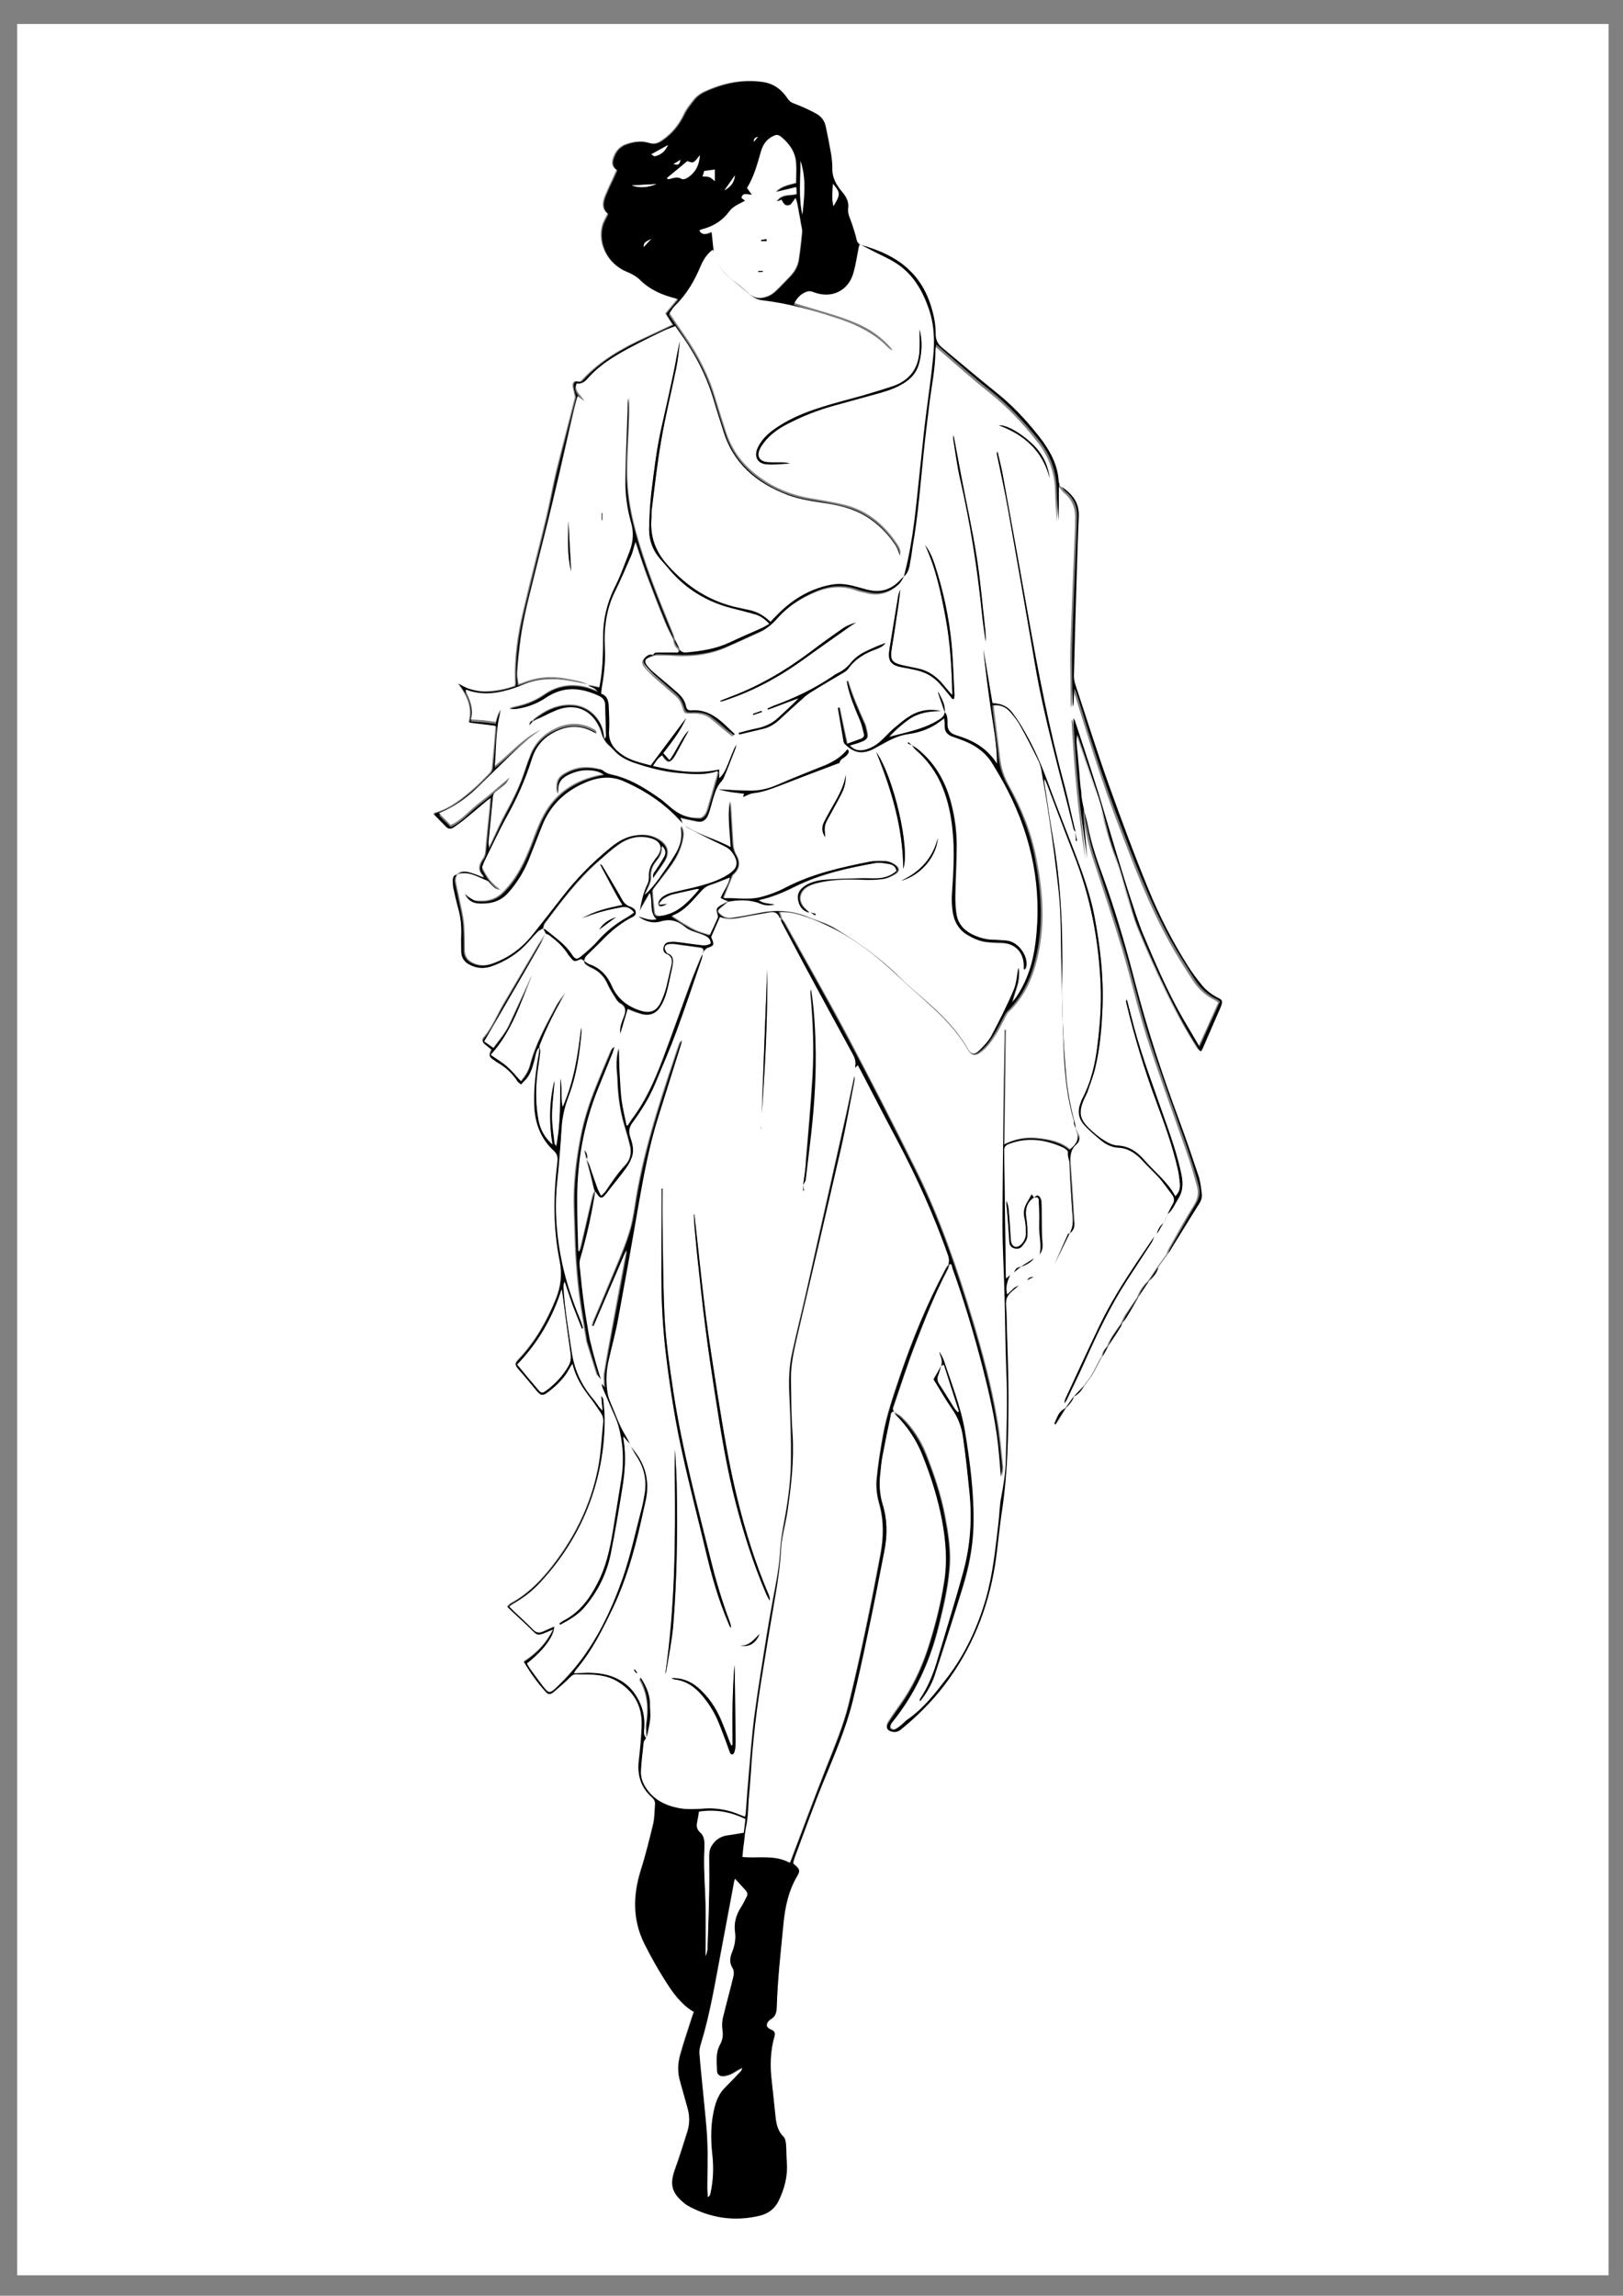<?xml version="1.0" encoding="utf-8"?>
<!-- Generator: Adobe Illustrator 19.0.0, SVG Export Plug-In . SVG Version: 6.00 Build 0)  -->
<svg version="1.1" id="图层_1" xmlns="http://www.w3.org/2000/svg" xmlns:xlink="http://www.w3.org/1999/xlink" x="0px" y="0px"
	 viewBox="0 0 595.3 841.9" style="enable-background:new 0 0 595.3 841.9;" xml:space="preserve">
<rect x="0" y="0" width="595.3" height="841.9" fill="#808080" stroke="none"/>
<style type="text/css">
	.st0{fill:#FFFFFF;}
</style>
<path class="st0" d="M590,834.4c-194.6,0-389.1,0-583.7,0c0-275.2,0-550.4,0-825.6c194.6,0,389.1,0,583.7,0
	C590,284.1,590,559.2,590,834.4z M426.7,448.5l0.1-0.1c-1.2,1.1-2.2,2.4-2.4,4.1c-0.3,0.3-0.6,0.6-0.9,0.9c-2.1,3.1-4.2,6.2-6.3,9.3
	c-5,7.5-9.8,15.1-13.7,23.2c-4.3,9-8.5,18.1-12.7,27.2c-0.2,0.5-0.2,1-0.3,1.6c-0.3,0.9-0.6,1.7-0.9,2.6c-1.5,1.3-2,3.1-2.7,4.9
	c0.1,0.1,0.3,0.2,0.4,0.2c1.3-2,2.5-4.1,3.8-6.1l-0.1,0.1c1.2-1.2,2.4-2.4,2.9-4.1c0.1-0.1,0.1-0.1,0.2-0.2c1.7-0.8,2.7-2.3,3.6-3.8
	l-0.1,0.1c1-1.3,1.9-2.6,2.9-3.9l-0.1,0.1c0.5-0.8,1-1.6,1.5-2.5l-0.1,0.1c0.8-1.5,1.6-3,2.4-4.6c0.1-0.1,0.3-0.3,0.4-0.4
	c0.6-1.2,1.3-2.4,1.9-3.6l-0.1,0.1c1.6-2.4,3.1-4.7,4.7-7.1c0.3-0.4,0.4-1,0.6-1.5l-0.1,0.1c0.7-0.9,1.5-1.8,2-2.7
	c1.4-2.4,2.8-4.8,4.2-7.2l-0.1,0.1c1.3-1.9,2.6-3.8,3.8-5.7l-0.1,0.1c1.5-1.4,2.9-2.9,3.4-5c1.2-1.7,2.5-3.4,3.7-5.1
	c1.3-2.2,2.7-4.4,4-6.6c2.4-3.9,4.7-7.7,7.2-11.6c0.8-1.2,1.2-2.4,1-3.8c-0.3-2.2-0.5-4.4-1.2-6.5c-2.2-6.8-4.6-13.7-7.1-20.4
	c-6.1-16.4-11.6-32.9-16-49.9c-3.4-13.2-7.2-26.3-11.8-39.1c-2.2-6.3-4.5-12.5-5.7-19.1c-0.4-2-1-3.9-1.5-5.8c0,0,0.1,0.1,0.1,0.1
	c-0.4-2.2-1-4.4-1.3-6.7c-0.3-2.3-0.4-4.7-0.7-7c-0.2-2.3-0.4-4.5-0.6-6.8c-0.2-2.2-0.7-4.5-0.2-7.2c0.4,0.9,0.6,1.3,0.7,1.8
	c2.4,7.1,4.8,14.2,7.2,21.4c0.5,1.5,0.9,3,1.3,4.5c1.4,6,3.1,12,5.2,17.8c1.5,4.1,2.6,8.4,3.9,12.6c1.4,4.4,2.6,8.9,4.3,13.2
	c6.2,15.1,13,29.9,21.7,43.7c0.3,0.4,0.6,0.7,1.1,1.2c0.3-0.5,0.5-0.7,0.6-1c2-4.6,4-9.2,6-13.8c0.3-0.7,0.7-1.4,0.9-2.2
	c0.4-1.5,0.3-1.9-1.1-2.6c-2.4-1.2-4.4-2.7-6.1-4.8c-1.8-2.3-3.6-4.6-5.1-7c-5.6-9-10.5-18.4-14.5-28.2
	c-5.2-12.6-9.9-25.4-14.5-38.2c-4.4-12.3-8.3-24.8-12.4-37.2c-0.3-0.8-0.5-1.7-0.4-2.5c0.4-13.1,0.7-26.2,1.1-39.3
	c0.2-6.5,0.4-13,0.7-19.5c0.2-5-2.5-8.1-6.3-10.8c-0.2-0.2-0.4-0.4-0.7-0.7c-0.1-0.5-0.4-1-0.4-1.6c-0.5-6.3-3.5-11.4-7.3-16.2
	c-4.8-6-10-11.6-16.1-16.4c-6.5-5.1-12.8-10.6-19.2-15.9c-1.6-1.3-2.5-2.8-2.5-5c0-2-0.2-4.1-0.6-6.1c-1.4-6.6-4-12.6-8.9-17.3
	c-5-4.8-11.3-7.5-17.9-9.4c-0.7-0.6-1.4-1-1.6-2.1c-0.4-2-1.1-3.9-1.7-5.8c-0.6-1.9-1.6-3.6-1.4-5.7c0.3-2.4-0.6-4.2-2.1-5.9
	c-2.1-2.5-3.7-5.2-3.7-8.7c0-1.9-0.2-3.8-0.5-5.6c-0.5-3.2-1.1-6.5-1.9-9.7c-0.5-2.1-1.7-3.8-3.5-4.8c-2.5-1.4-5.2-2.6-7.9-3.6
	c-1.1-0.4-1.8-0.9-2.5-1.8c-2.1-3.2-4.9-5.5-8.8-6.1c-7.6-1.1-14.8,0.4-21.7,3.6c-1.2,0.6-2.5,1.5-3.4,2.5c-1.5,1.9-3.1,3.8-4.1,6
	c-1.8,3.8-4.3,6.8-7.8,9.2c-1.6,1.2-3.1,1.6-5,1c-2.9-0.9-5.8-0.4-8.5,0.6c-1.8,0.7-3.2,2-4,3.8c-0.9,2-1.5,4,0.8,5.6
	c-0.5,1-0.9,1.9-1.3,2.9c-1,2.1-2,4.3-2.9,6.4c-1,2.4-1.4,4.9,0.9,6.7c-0.8,1.6-1.6,2.9-2,4.4c-1.8,6.7,2.1,14.1,8.8,16.8
	c1.9,0.7,3.6,1.7,5,3.1c3.5,3.4,7.7,5.3,12.3,6.5c0.5,0.1,1,0.3,1.5,0.5c-1.5,1.8-3,3.6-4.4,5.3c1,1.6,1.8,2.9,2.6,4.1
	c-3.6,1.7-6.9,3.3-10.2,4.8c-8.4,3.9-16.3,8.4-22.7,15.2c-0.5,0.6-1.1,1.1-2,0.8c-1.1-0.3-1.7,0.5-1.7,1.4c0,0.9,0.3,1.8,0.5,2.7
	c0.1,0.7,0.4,1.4,0.3,2c-2.2,8.7-4.5,17.4-6.7,26.2c-1.4,5.9-2.5,12-3.9,17.9c-2.7,11.3-5.7,22.5-8.3,33.8c-2.1,8.8-3.4,17.7-3,26.8
	c0,0.2-0.1,0.4-0.2,0.9c-1.3,0.4-2.7,0.9-4.2,1.2c-1.5,0.3-2.9,0.5-4.4,0.7c-1.4,0.1-2.8,0.1-4.2,0c-1.5-0.2-2.9-0.5-4.3-1
	c-1.3-0.4-2.5-1.2-3.7-1.8c3.2,4.3,5.5,8.7,3.9,14.2c3.4,0.4,6.6,0.8,9.7,1.2c0.1,0.4,0.2,0.5,0.2,0.7c-0.4,5-0.8,10-1.3,15
	c-0.1,0.7-0.5,1.5-1.1,2c-2,2-3.9,4.1-6.1,5.9c-4.1,3.5-8.3,6.9-13.7,8.4c-0.3,0.1-0.5,0.3-0.6,0.5c1.6,1.6,3.1,3.2,4.6,4.7
	c0.7,0.7,1.6,0.6,2.4,0.1c1.3-0.8,2.5-1.6,3.6-2.6c2.9-2.3,5.7-4.7,8.5-7.1c0.5-0.4,1-0.7,1.8-1.3c-0.1,1.7-0.2,3-0.3,4.3
	c-0.5,4.7-1,9.3-1.4,14c-0.1,1.5-0.1,2.9-1,4.2c-1.4,2-2.2,4.1-0.1,6.2c0.1,0.1,0,0.3,0.1,0.7c-1.5-0.6-2.8-1.1-4.2-1.6
	c-1.9-0.6-3.8-1.1-5.4,0.6c-1.1,0.1-1.3,1-1.4,1.9c0,1,0,2,0.2,3c0.5,2.5,1.1,5.1,1.8,7.5c0.9,3.2,1.3,6.4,1.1,9.8
	c-0.1,2,0,3.9,0,5.9c0,2.3,1.1,3.9,3.1,4.9c2.6,1.4,5.4,1.5,8.2,0.5c4.6-1.7,8.6-4.1,12.1-7.6c1.6-1.6,3-3.4,4.6-5
	c0.5-0.5,1.2-0.8,1.9-1.2c0.3,0.6,0.6,1.3,1,1.9c-1,1.5-2,2.9-2.9,4.4c-4.2,7.1-8.4,14.3-12.6,21.4c-2.4,4.1-4.1,8.6-7.3,12.3
	c-0.7,0.8-0.4,1.6,0.4,2.2c0.8,0.7,1.7,1.3,2.5,2c-1.1,2.4-1.1,2.4,1.1,4c0.4,0.3,0.7,0.6,1.2,0.8c2.9,1.7,5.4,4,7.2,6.9
	c0.2,0.4,0.7,0.6,1.2,1c0.7-0.7,1.4-1.4,2-2.1c1.7-2.1,2.3-4.6,3-7.1c0.4-1.6,0.6-3.4,1.9-4.6c-0.1,0.9-0.1,1.7-0.2,2.6
	c-1.1,6.3-1.9,12.5-1.7,18.9c0.2,6.6,2.3,12.3,7.2,16.8c1.3,1.2,1.5,2.5,1.3,4.2c-1.5,12-1.6,24.1,0.8,36.1c1,4.9,0.5,9.6-1.4,14.2
	c-3.3,8.1-7.5,15.5-13.5,21.9c-1.7,1.8-1.6,2.1,0,3.9c2.1,2.5,4.3,5,6.4,7.6c1.6,1.9,2.2,2.1,4.1,0.6c3.3-2.5,6.2-5.3,8.1-9
	c0.2-0.4,0.5-0.8,1-1.5c1.2,5.2,3.9,9.1,6.8,12.9c1.3,1.6,2.4,3.3,3.5,5c0.8,1.1,1.1,2.4,1,3.8c-0.6,5.6-0.8,11.3-1.9,16.8
	c-2.8,14.2-9.2,26.7-18.4,37.9c-3.8,4.6-8.1,8.7-13.5,11.6c-0.4,0.2-0.8,0.7-1.4,1.2c0.8,0.8,1.4,1.4,2.1,2c2.3,2.2,4.7,4.4,7,6.6
	c1.8,1.8,2.1,1.9,4.5,1c1-0.4,1.9-0.8,3.3-1.4c-2.5,5.4-6.2,9-10.8,12c2.4,4.1,5,7.7,8,11c0.9,1,1.7,1,2.9,0c2-1.6,3.9-3.4,5.8-5.2
	c0.8-0.8,1.4-1.3,2.6-1.3c1.9,0.1,3.8,0,5.6,0.1c3.1,0.1,6.1,0.7,8.8,2.2c6.4,3.6,9.7,9.1,9.5,16.4c-0.1,4.5-0.6,9.1-1.1,13.6
	c-0.5,5.1,1,9.4,4.9,12.9c0.9,0.8,1.2,1.6,1.1,2.7c-0.2,2.4-0.2,4.9-0.7,7.2c-1.3,5.6-2.7,11.3-4.5,16.8c-2.9,9.1-3.1,18.1,1.2,26.8
	c2.3,4.6,4.8,9.2,7.6,13.5c2.8,4.5,5.9,8.9,10.7,11.7c-0.3,0.6-0.5,1.2-0.7,1.8c-1.5,4.5-3,9.1-4.3,13.7c-0.9,3.3-1.1,6.6-0.1,10
	c0.9,3.1,1.7,6.2,2.6,9.3c0.9,3,1.1,6,0.1,9c-1.5,4.8-3,9.6-4.7,14.3c-1.8,5.2-1.1,8.4,3.3,11.8c0.5,0.4,1,0.8,1.5,1.1
	c8.4,4.6,17.2,6,26.6,3.6c3-0.8,5.3-2.5,6.6-5.2c2.2-4.5,3.5-9.2,3.1-14.3c-0.2-2.2-0.1-4.4-0.3-6.6c-0.1-0.9-0.3-2-0.8-2.6
	c-2-2-2.7-4.6-3-7.2c-0.5-4.4-0.8-8.7-1.4-13.1c-0.7-5.7-0.6-11.3,1-16.8c0.4-1.3-0.1-1.8-1.3-2.3c-1.9-0.8-2.1-2.1-0.5-3.6
	c0.2-0.2,0.4-0.3,0.6-0.4c1.5-0.9,2-2.3,2-4c0.3-10.4,1.4-20.8,2.5-31.2c0.6-6,1.8-11.8,4.9-17c1.3-2.2,1.1-2.7-0.9-4.3
	c-0.2-0.1-0.3-0.4-0.5-0.6c0.2-0.8,0.4-1.7,0.7-2.4c3.5-9.3,6.8-18.7,10.6-27.9c3.9-9.5,8-18.9,10.5-28.9c2-8.1,3.8-16.3,5.5-24.5
	c2.1-10.3,4.2-20.6,6.2-30.9c1.1-5.6,1.1-11.2-0.6-16.8c-1.2-3.8-1.4-7.7-0.9-11.7c0.3-2.1,0.4-4.2,0.8-6.3
	c0.9-4.8,1.9-9.5,2.9-14.3c0.2-0.8,0.2-1.8,1.3-2c0.2,0.3,0.4,0.7,0.6,0.9c4.5,4.4,7.8,9.6,10.1,15.5c3,7.7,5.5,15.5,7,23.6
	c1.4,7.6,2,15.2,0.7,22.9c-1.3,8.3-3.4,16.4-6,24.4c-2.4,7.2-5.6,14-10,20.2c-1.5,2.1-3,4.2-4.4,6.4c-1.1,1.7-0.5,3,1.5,3.3
	c1.5,0.3,2.6-0.5,3.6-1.3c5.7-4.7,10.9-9.9,15.4-15.8c9.9-13.1,16-28,18.6-44.2c1-6.5,1.5-13.1,2.5-19.6c2.1-13.9,2.4-28,2.4-42
	c0-10-0.5-20.1-0.7-30.1c0-2.1-0.6-4.5,0.2-6.3c0.8-1.8,2.9-3,4.4-4.5c1-0.5,2-1.1,3-1.6c0.8-0.4,1.6-0.8,2.4-1.2l-0.1,0.1
	c2-0.8,4-1.6,6-2.4c0.5-0.7,1.1-1.4,1.6-2.1c1.9-3.9,3.8-7.7,5.7-11.6l-0.1,0.1c1.9-1.2,2-3,1.9-4.9c-0.4-6.7-0.8-13.4-1.3-20.1
	c-0.2-3-0.1-5.8,2.4-7.9c0.7-0.6,1.1-1.6,0.7-2.6c-0.4-0.9-0.9-1.8-1.3-2.6c-0.1-0.6-0.2-1.2-0.3-1.8c-1.6-6-2.8-12.1-3.3-18.2
	c-1-11.9-1.6-23.8-1.4-35.7c0.3-17.1-0.4-34.2-3.4-51.1c-1.2-6.8-2.2-13.6-3.2-20.4c0-0.2,0-0.5,0.1-1.2c0.4,0.9,0.6,1.3,0.8,1.7
	c3.3,8.6,6.5,17.3,9.9,25.9c6.1,15.4,9.2,31.4,9.9,47.9c0.3,7.3-0.2,14.6-1.1,21.8c-0.8,7.1-2.4,14-5.8,20.4
	c-0.2,0.3-0.3,0.7-0.4,1.1c-1.2,3.1-0.8,5.9,1.4,8.3c1.8,1.9,3.9,3.6,5.9,5.4c1.9,1.6,4.1,2.7,6.6,2.8c3.8,0.2,6.4,2.2,8.8,4.8
	c2,2.2,4.3,4.2,6.2,6.4c1.7,2,3.2,4.2,4.8,6.3c0.8,1.1,0.7,2.1,0,3.3c-0.7,1.1-1.2,2.3-1.8,3.5c-0.1,0.2-0.1,0.4-0.2,0.7
	C427.7,446.7,427.2,447.6,426.7,448.5z"/>
<path class="st0" d="M428.1,445.9c0.1-0.2,0.1-0.4,0.2-0.7c1.8-1.4,2.6-3.6,3.8-5.5c1.7-2.6,1.9-5.5,1.3-8.6
	c-1.5-7.5-4-14.7-6.6-21.8c-3.8-10.9-7.9-21.6-10.9-32.8c-0.9-3.3-1.7-6.6-2.6-10c-0.3,0.4-0.3,0.8-0.2,1.2
	c2.9,12.2,6.6,24.2,10.9,36c3,8.1,5.9,16.2,7.9,24.6c0.5,2,0.7,4,0.9,6c0.1,1.6-0.3,3-1.7,4.4c-2.9-5.4-7.6-8.9-11.4-13.3
	c-2.6-3-5.6-5.1-9.8-5.3c-1.6-0.1-3.3-0.9-4.8-1.8c-1.8-1.1-3.4-2.5-5-3.9c-4.3-3.9-4.7-6.4-2.3-11.7c0.3-0.7,0.7-1.4,1-2.1
	c1-3,2.2-5.9,2.9-8.9c1.7-7.4,2.4-15,2.7-22.6c0.4-11.2-0.9-22.2-3-33.2c-1.5-7.8-4.1-15.3-7-22.7c-3.2-8.3-6.5-16.6-9.6-25
	c-2.6-7-5.5-13.9-9.2-20.3c-1.3-2.2-2.7-4.3-4.1-6.3c-1.5-2.1-3.6-3.4-6.3-3.6c-0.4,0-0.7-0.1-1.2-0.2c-1.1-6.6-2.2-13.2-3.3-19.7
	c0.7,7,1.6,14,2.6,21c1,7,2.5,13.9,2.4,21c-3.3-5.2-8-8.2-13.6-10c-0.6-0.2-1.2-0.4-1.8-0.6c-1.8-0.6-2.8-1.6-2.8-3.8
	c0-1.5,0.2-3.3-1-4.6c0.3-2.8-1.3-5-2.4-7.4c0,0.7,0.3,1.3,0.5,2c0.6,1.8,1.2,3.6,1.9,5.5c-0.1,2-1.7,2.7-3.1,3.4
	c-5.2,3-10.9,4-17.1,5.6c2.4-2.6,4.7-4.6,7.2-6.4c3.5-2.5,7.6-3.1,11.8-3.1c-4.2-1-8.1-0.3-11.6,2c-2.1,1.4-4,3-5.9,4.6
	c-1.8,1.5-3.3,3.4-5.1,4.9c-1.3,1.1-2.9,2-4.5,2.5c-2.2,0.7-4.5,0.7-6.3-1.4c1.4-0.4,2.7-0.7,3.9-1.2c2.6-1,2.9-1.5,2.3-4.2
	c-0.2-0.8-0.3-1.7-0.7-2.5c-2.3-5.1-4.6-10.3-6.2-15.7c0,0-0.1,0-0.3-0.1c0.1,0.5,0.1,1,0.2,1.4c1,4.6,2.9,8.9,4.7,13.3
	c0.6,1.4,0.9,3,1.3,4.5c0.3,1-0.1,1.7-1,2c-1.7,0.6-3.3,1.2-5.2,1.9c-1-4.6-1.9-8.9-2.8-13.3c-0.2,0-0.3,0.1-0.5,0.1
	c0.7,4.1,1.4,8.3,2.1,12.4c0.1,0.3,0.2,0.6,0.4,0.8c2.1,2.1,4.5,3.6,7.7,2.9c2-0.4,3.7-1.6,5.5-2.5c3.2-1.8,6.4-3.5,10.2-4
	c3.5-0.5,6.9-1.6,9.9-3.5c1-0.6,2-1.4,3.2-2.3c0.1,1.2,0.2,2,0.2,2.8c-0.1,2,0.9,3.2,2.7,3.9c1.5,0.6,2.9,1.1,4.4,1.6
	c4.3,1.6,7.9,4.2,10.3,8.2c2,3.3,3.9,6.6,5.7,10c8.9,17.6,12.7,36.1,10.2,55.8c-0.9,7.2-3,13.9-7.1,20c-0.5,0.7-1,1.3-1.5,2
	c0.4-2.3,1.3-4.4,1.9-6.5c0.6-2.2,0.6-5,0.4-6.3c-0.5,2.5-0.6,5.5-1.7,8.1c-2.4,5.7-5.2,11.2-8.1,16.7c-1.1,2.1-2.8,3.9-4.6,5.6
	c-1.9,1.8-3.2,1.6-4.5-0.8c-3.5-6.1-8.2-11.1-13.3-15.7c-3.8-3.4-7.8-6.6-11.4-10.2c-7.1-7.1-15.2-12.8-23.7-18
	c-1.2-0.7-2.5-1.3-3.8-1.9c-2-0.8-4-1.4-5.9-2.2c-5.6-2.4-11.3-2.9-17.2-1.8c-3.3,0.6-6.6,1.3-9.9,1.8c-1.8,0.3-3.5,0.4-5.1-0.9
	c-1.3-1.2-1.5-1.5-0.2-2.6c0.9-0.7,1.8-1.5,2.7-2.2l0,0c4.1-0.7,8.2-0.9,12.2,0.7c1.6,0.6,3.3,0.8,5,0.3c-1.9-0.4-3.9-0.2-5.8-1.6
	c4.9-1,9.2-2.9,13.4-5c9.3-4.6,19.3-6.8,29.4-8.6c1.7-0.3,3.6,0,5.3,0.4c1.2,0.2,2.4,0.9,2.6,2.5c-2.1,1.8-4.5,2.5-7.1,2.7
	c-2.3,0.1-4.5-0.1-6.8,0c-4.1,0.1-8.1,0.2-12.2,0.5c-2.6,0.2-5.1,0.8-7.4,2.2c-1.9,1.2-3,2.9-2.6,5.1c0.4,2.4,1.6,4.2,4.1,4.8
	c0.6,0.4,1.2,0.7,1.8,1.1c0.1-0.2,0.1-0.3,0.2-0.5c-0.7-0.2-1.4-0.3-2-0.5c-0.4-0.4-0.9-0.8-1.3-1.2c-3.2-2.7-2.9-6.5,0.7-8.5
	c1-0.6,2.2-0.9,3.3-1.2c5.6-1.4,11.3-1.4,17-1.2c2.4,0.1,4.9,0,7.2-0.3c1.5-0.2,3-1,4.3-1.7c1.8-1.1,1.8-2.4,0-3.6
	c-0.9-0.6-2-1.1-3-1.2c-2-0.1-4.1-0.2-6.1,0.2c-10.5,2.1-21,4.4-30.6,9.4c-3,1.5-6.2,2.7-9.4,3.6c-4.3,1.1-8.9,0.2-13.3,0.4
	c-0.1,0-0.2-0.2-0.4-0.4c1-2.6,2.1-5.3,3.2-7.9c0.1-0.3,0.4-0.5,0.6-0.7c2.1-2.1,2.2-4.4,0.9-6.8c-0.9-1.5-1.2-3-1.3-4.7
	c-0.3-5-0.6-10.1-0.9-15.1c-0.9,5.6-0.1,11.1,0.3,16.9c-5.7-3.2-12-4.6-17.3-8.1c-0.3-0.2-0.6-0.4-0.9-0.6c-0.3-0.7-0.6-1.4-0.9-2.1
	c2.2,0.5,4.4,1,6.5,1.4c1.7,0.3,2.9-0.5,3.6-2c0.3-0.7,0.6-1.4,0.8-2.2c0.6-2,1.1-4.1,1.8-6.1c0.3-1,0.8-2,1.3-2.9
	c0.6-1,1.6-1.8,2-2.8c1.5-3.4,2.8-7,4.2-10.5c0.2-0.5,0.3-1.1,0.4-1.6c-1.1,2.1-1.9,4.3-2.8,6.5c-0.8,2.1-1.5,4.2-3.5,5.8
	c0-1,0-2.1,0-3.2c-8.3,1.9-16.1,0.6-24.3-1.3c1.1-1.7,1.9-3.2,3.5-4c0.3,0.4,0.5,0.6,0.6,0.9c1.5,1.9,2.3,1.9,3.7-0.2
	c0.2-0.3,0.4-0.7,0.6-1c1.2-2.3,2.5-4.5,3.7-6.8c0.4-0.7,0.7-1.3,1-2c-2.9,3.2-4.3,7.3-7,11c-0.9-1.1-1.6-1.8-2.3-2.6
	c3.2-4.2,6.3-8.1,8.4-12.9c-4.4,5.9-8.6,11.6-13,17.4c-3.6-1-7.2-1.7-10.3-3.8c-3.1-2.1-5.3-4.7-5-8.9c0.2-2.9,0-5.8-0.1-8.7
	c0-2.1-0.4-4.1-2.8-4.9c0.1-0.8,0.1-1.4,0.2-2c0.8-4.6,1.4-9.3,1.2-14c-0.1-2.5-0.2-5,0-7.5c0.4-4.8,1.5-9.4,3.6-13.8
	c2.2-4.4,4.1-9,6.1-13.5c0.5-1.1,0.8-2.4,1.1-3.6c0.1-0.5,0.3-0.9,0.5-1.4c1.3,3.9,2.6,7.7,3.9,11.5c2.2,5.9,4.5,11.9,6.9,17.7
	c0.9,2.3,2.1,4.5,3.2,6.7l-0.1-0.1c0.2,1.3,0.5,2.6,1.7,3.4c0.1,0.2,0.1,0.4,0.2,0.6c0,1-0.7,1.1-1.5,1.1c-2,0-4.1-0.1-6.1,0
	c-0.8,0-1.8-0.3-2,0.9c-1.5-0.7-2.4,0.2-3.2,1.2c-0.9,1-0.3,2.1,0.4,3c1.1,1.3,2.3,2.5,3.6,3.7c2.6,2.3,5.2,4.5,7.8,6.8
	c1.3,1.1,2,2.5,2.5,4.2c0.6,2.2,0.8,2.2,3.2,2.2c2.5-0.1,4.9,0.2,6.9,1.7c2.2,1.7,4.2,3.5,6.3,5.2c0.6,0.5,1.2,1,1.9,1.5
	c0.1-0.1,0.2-0.3,0.4-0.4c-0.7-0.7-1.4-1.3-2.1-2c-3.9-3.8-7.9-7.3-13.9-6.7c-1.1,0.1-1.7-0.5-1.9-1.6c-0.4-1.9-1.5-3.5-2.9-4.7
	c-2.5-2.2-5-4.3-7.5-6.4c-1-0.9-2.1-1.7-3-2.7c-2.4-2.6-2.1-3.6,1.5-4.8c0.4-0.1,0.9-0.4,1.3-0.4c2.5,0,5,0,7.5,0.2
	c6.3,0.3,12.3-0.5,18.1-3c4.1-1.8,8.1-3.7,12.2-5.5c2.5-1.1,4.5-2.8,6.3-4.8c4-4.6,9-7.8,14.5-10.1c4.9-2,9.8-2.5,14.9-0.6
	c1.2,0.5,2.6,0.6,3.9,1c4.3,1.1,8.1,0,11.3-2.9c0.8-0.7,1.3-1.9,1.9-2.8l-0.1,0.1c1.6-1.5,1.9-3.5,2.3-5.5c0.3-1.9,0.5-3.9,0.9-5.8
	c2-11.3,2.8-22.7,4-34.1c0.7-6,1.4-12,2.1-18c0.8-6.4,2.1-12.8,2.2-19.4c0-0.7,0.2-1.3,0.3-2.2c0.5,0.3,0.7,0.5,0.9,0.7
	c6.4,5.5,12.7,11.2,19.3,16.4c6.5,5.2,12.1,11.1,17.2,17.6c4.5,5.5,6.7,11.7,6.8,18.8c0.1,3.7,0.4,7.3,0.6,11c0.2-4,0.2-8,0.2-12
	c0-0.4,0.1-0.9,0.2-1.3c0.2,0.2,0.4,0.4,0.7,0.7c0.5,0.6,0.9,1.3,1.5,1.8c3.5,2.8,4.4,6.5,4.1,10.7c0,0.5,0,1.1,0,1.6
	c-0.6,14.6-1.2,29.1-1.7,43.7c-0.2,7.2,0.1,14.4,0.1,21.6c0,0.4,0.2,0.9,0.2,1.3c0.4-2.2,0.2-4.4,0.5-6.6c0.5,0.9,0.8,1.7,1.1,2.6
	c4.8,15.5,9.6,31,15.4,46.2c5.7,14.9,11.3,29.8,19,43.7c2.7,4.9,5.7,9.6,8.7,14.2c2,3.1,4.8,5.6,8.2,7.2c0.3,0.2,0.6,0.5,1,0.8
	c-2.5,5.5-4.9,11-7.5,16.6c-2.2-3.8-4.3-7.3-6.4-10.9c-5.6-9.8-10.1-20.2-14.4-30.6c-2-4.7-3.5-9.6-5-14.4
	c-1.6-4.9-3.1-9.9-4.6-14.8c-1.4-4.6-2.7-9.2-4.1-13.7c-1.1-3.8-2.2-7.5-3.4-11.2c-2.6-8-5.2-15.9-7.8-23.9c-0.1-0.4-0.4-0.7-0.6-1
	c0.9,17.3,2.4,34.4,5.1,51.4c-0.4-5.1-1-10.1-1.4-15.2c-0.1-0.9,0.1-1.8,0.2-2.7c0,0-0.1-0.1-0.1-0.1c0.2,1.1,0.3,2.3,0.6,3.4
	c0.9,4.8,1.9,9.7,3.5,14.4c3.7,11.2,7.4,22.3,10.8,33.6c3.2,10.7,5.6,21.5,9,32.1c4.5,13.9,9.6,27.7,14.4,41.5
	c1.5,4.2,2.7,8.5,3.9,12.8c0.7,2.4,0.3,4.7-1.1,6.9c-3.3,5.3-6.3,10.8-9.4,16.3c-0.3,0.5-0.4,1.1-0.6,1.7c-1.2,1.7-2.5,3.4-3.7,5.1
	c-1.1,1.7-2.2,3.4-3.4,5l0.1-0.1c-1.7,1.6-3,3.5-3.8,5.7c0,0,0.1-0.1,0.1-0.1c-1.5,2.2-3,4.4-4.5,6.7c-0.7,1-1.1,2.2-1.7,3.3
	c0,0,0.1-0.1,0.1-0.1c-1.2,1.7-2.4,3.3-3.5,5.1c-0.7,1.1-1.2,2.3-1.7,3.5c0,0,0.1-0.1,0.1-0.1c-1.1,1-1.8,2.1-1.9,3.6
	c-0.1,0.1-0.3,0.3-0.4,0.4c-0.8,1.5-1.6,3-2.4,4.6l0.1-0.1c-0.5,0.8-1,1.6-1.5,2.5c0,0,0.1-0.1,0.1-0.1c-1,1.3-1.9,2.6-2.9,3.9
	l0.1-0.1c-1.2,1.3-2.4,2.6-3.6,3.8c-0.1,0.1-0.1,0.1-0.2,0.2c-1,1.4-1.9,2.7-2.9,4.1l0.1-0.1c-0.5,0.3-1,0.7-1.4,1
	c0.3-0.9,0.6-1.7,0.9-2.6c0.3-0.5,0.6-0.9,0.9-1.4c2.2-4.7,4.5-9.3,6.6-14c4.6-10.2,9.4-20.4,15.5-29.8c3-4.6,6-9.2,9-13.8
	c0.4-0.7,0.7-1.5,1-2.3c0.3-0.3,0.6-0.6,0.9-0.9c0.8-1.4,1.6-2.7,2.4-4.1c0,0-0.1,0.1-0.1,0.1C427.2,447.6,427.7,446.7,428.1,445.9z
	 M394.5,305.1c0.1,1.1,0.2,2.2,0.2,3.2c0.1,0,0.3,0,0.4,0C394.9,307.3,394.6,306.2,394.5,305.1c-1.3-5.5-2.4-11-3.9-16.4
	c-5.7-21.1-9.9-42.6-13.7-64.1c-3-16.8-6-33.6-9.1-50.4c-0.5-2.8-1.3-5.6-1.9-8.5c-0.3,0.4-0.3,0.8-0.2,1.2
	c1.4,6.8,2.9,13.5,4.1,20.3c3.3,18.7,6.7,37.5,9.8,56.3c3.4,20.5,9.3,40.5,14.2,60.6C393.8,304.5,394.2,304.8,394.5,305.1z
	 M334.5,273.4c-0.4-0.4-0.8-0.8-1.2-1.2c-0.1,0.1-0.2,0.3-0.3,0.4C333.4,272.9,334,273.1,334.5,273.4c0.5,0.5,0.8,1,1.3,1.5
	c4.5,3.9,7.8,8.5,10.1,14c2.1,5.1,3.1,10.5,3.7,16c0.7,7.5,0.3,15-0.2,22.6c-0.2,2.5-0.1,5,0.3,7.5c0.5,3.4,2.2,6.2,5.3,8
	c2.2,1.3,4.5,2.3,7,2.6c1.9,0.2,3.7,0.3,5.6,0.3c4.8,0.2,7.8,3.3,8.1,8.1c0,0.6,0,1.1,0,1.7c0.5-0.2,0.6-0.5,0.7-0.7
	c1.2-3.3-2.1-9.4-7.1-9.9c-1.7-0.2-3.4-0.3-5.2-0.3c-2.7-0.1-5.2-0.9-7.6-2.1c-2.9-1.5-4.9-3.8-5.5-7c-0.4-2.3-0.5-4.7-0.5-7
	c0.1-6.2,0.5-12.4,0.5-18.6c0-5.6-0.8-11.1-2.3-16.5c-2.1-7.4-5.9-13.8-11.9-18.7C336,274.2,335.2,273.8,334.5,273.4z M349.4,256.4
	c0.2-0.1,0.4-0.2,0.6-0.2c0-0.4,0.1-0.9,0.1-1.3c-0.3-6.3-0.5-12.7-1.1-19c-0.9-9.8-3-19.3-6.1-28.7c-0.8-2.6-1.8-5.1-3.6-7.3
	c4,8.6,5.9,17.7,7.6,27c1.7,9.2,2.2,18.6,2.4,28c-1.3-1.2-2.3-2.6-3.4-3.9c-2.5-3-5.5-5.1-9.4-5.9c-1.8-0.3-3.5-0.7-5.3-1.1
	c-4.2-0.9-4.8-1.9-4.1-6.3c0.8-5.2,1.6-10.4,2.4-15.6c0.3-1.9,0.4-3.9,0.7-5.8c-0.5,1-0.8,2-0.9,3.1c-0.9,5.5-1.8,11-2.7,16.5
	c-0.2,1.1-0.4,2.2-0.5,3.3c-0.3,3,0.7,4.5,3.7,5.3c1.2,0.3,2.5,0.5,3.7,0.7c2.9,0.6,5.8,1.2,8.3,3c2.2,1.5,3.8,3.5,5.4,5.5
	C347.9,254.6,348.7,255.5,349.4,256.4z M270.9,268.8c0.1,0.2,0.1,0.4,0.2,0.6c2.9-0.7,5.9-1.4,8.8-2.1c2.1-0.5,3.9-1.6,5.5-3
	c2.6-2.4,5.2-4.8,7.8-7.1c1.2-1.1,2.4-2.3,3.8-3.1c4.1-2.6,8.3-5,12.5-7.5c0.5-0.3,1.1-0.7,1.4-1.2c2.6-3.6,6.3-5.8,10.4-7.3
	c1.3-0.4,2.5-1,3.3-2.2c-2.6,1-5,2-7.5,3.2c-2.1,1-3.9,2.4-5.3,4.2c-1.3,1.6-2.9,2.8-4.8,3.7c-0.6,0.3-1.1,0.6-1.6,1
	c-6.8,4.6-14.1,8.1-21.8,10.9c-0.7,0.3-1.4,0.6-2.2,1c0.1,0.1,0.1,0.3,0.2,0.4c3.7-1.4,7.5-2.8,11.2-4.2c-2.4,2.6-5,4.8-7.5,7.2
	c-2.5,2.3-5.5,3.5-8.8,4.1C274.8,267.7,272.9,268.3,270.9,268.8z M349.8,159.8c0,0-0.1,0-0.1,0c0,0.6-0.1,1.2,0,1.8
	c0.8,4.8,1.4,9.6,2.5,14.4c3.6,16,6.2,32.1,7.9,48.4c0.4,3.7,1,7.3,1.4,11c0.2-1.7,0-3.4-0.2-5.1c-1-8.7-1.8-17.5-3.1-26.1
	c-1.5-9.7-3.6-19.2-5.5-28.8C351.7,170.1,350.7,164.9,349.8,159.8z M310.8,274.8c-2,2.7-4.8,4.3-7.8,5.6c-5.9,2.4-11.9,4.7-17.8,7.3
	c-3.2,1.4-6.4,2.2-9.8,2.2c-4,0-7.9-0.3-11.9-0.5c1.5,0.4,3,0.8,4.6,1c1.6,0.3,3.2,0.4,4.8,0.6c-0.2,0.5-0.3,0.8-0.4,1.2
	c1.4-0.5,2.5-1.3,3.7-1.4c3.3-0.3,6.4-1.5,9.5-2.7c7.2-2.8,14.3-5.5,21.5-8.2c0.2-0.1,0.6-0.1,0.6-0.2c0.3-1.7,2.1-2,2.9-3.1
	C311.2,276.1,311.7,275.5,310.8,274.8z M264.2,257c0.1,0.1,0.2,0.2,0.2,0.3c0.4-0.1,0.7-0.2,1.1-0.3c10.8-3.5,20.7-8.9,29.9-15.6
	c5.6-4,11.2-8,16.9-12c0.6-0.4,1.2-0.8,1.8-1.1c-1.9,0.5-3.6,1.3-5.1,2.3c-3.9,2.7-7.8,5.5-11.6,8.4c-9.1,6.9-18.9,12.7-29.6,16.6
	C266.5,256.1,265.3,256.6,264.2,257z M321.4,275.8c5.6,13.7,9.8,27.7,9.9,42.8C333.9,311.3,327.8,284.9,321.4,275.8z M385,175.3
	c-0.7-5-2.8-9.2-6.5-12.7c-4.2-4-9.4-6.8-12.1-6.7C375.6,159.4,382.4,165.3,385,175.3z M302.7,307c-0.5-4.3-0.4-4.3,1.8-8.3
	c1.5-2.6,2.9-5.2,4.2-7.8c1.1-2.1,1.6-4.4,1.5-6.8c-0.7,4.8-3.3,8.8-5.6,12.9c-0.9,1.6-1.8,3.1-2.5,4.7
	C301.3,303.6,301.5,305.3,302.7,307z M344,307.3c-1.9,7.5-6.6,12.5-13.5,15.7C338.4,320.8,343.6,313.5,344,307.3z M279.5,261.1
	c-0.1-0.1-0.2-0.3-0.3-0.4c-1,0.4-2,0.7-3.1,1.1c0,0.1,0.1,0.3,0.1,0.4C277.4,261.8,278.5,261.4,279.5,261.1z"/>
<path d="M327.9,517.6c-1.2,0.2-1.2,1.2-1.3,2c-1,4.7-2,9.5-2.9,14.3c-0.4,2.1-0.6,4.2-0.8,6.3c-0.5,3.9-0.3,7.9,0.9,11.7
	c1.7,5.6,1.7,11.1,0.6,16.8c-2,10.3-4,20.6-6.2,30.9c-1.7,8.2-3.5,16.4-5.5,24.5c-2.5,10-6.6,19.4-10.5,28.9
	c-3.8,9.2-7.1,18.6-10.6,27.9c-0.3,0.8-0.5,1.6-0.7,2.4c0.2,0.3,0.3,0.5,0.5,0.6c2,1.7,2.2,2.2,0.9,4.3c-3.1,5.3-4.3,11.1-4.9,17
	c-1,10.4-2.2,20.7-2.5,31.2c-0.1,1.7-0.5,3.1-2,4c-0.2,0.1-0.4,0.3-0.6,0.4c-1.5,1.4-1.4,2.8,0.5,3.6c1.2,0.5,1.6,1,1.3,2.3
	c-1.6,5.5-1.7,11.1-1,16.8c0.5,4.4,0.9,8.7,1.4,13.1c0.3,2.7,0.9,5.2,3,7.2c0.6,0.6,0.7,1.7,0.8,2.6c0.2,2.2,0.1,4.4,0.3,6.6
	c0.4,5.1-0.9,9.8-3.1,14.3c-1.4,2.7-3.6,4.4-6.6,5.2c-9.4,2.3-18.2,1-26.6-3.6c-0.5-0.3-1.1-0.7-1.5-1.1c-4.3-3.5-5.1-6.6-3.3-11.8
	c1.7-4.7,3.2-9.5,4.7-14.3c0.9-3,0.8-6-0.1-9c-0.9-3.1-1.7-6.2-2.6-9.3c-1-3.4-0.9-6.7,0.1-10c1.3-4.6,2.9-9.1,4.3-13.7
	c0.2-0.6,0.4-1.2,0.7-1.8c-4.8-2.8-7.9-7.2-10.7-11.7c-2.8-4.4-5.3-8.9-7.6-13.5c-4.3-8.7-4-17.7-1.2-26.8
	c1.7-5.5,3.1-11.2,4.5-16.8c0.6-2.3,0.5-4.8,0.7-7.2c0.1-1.1-0.3-1.9-1.1-2.7c-3.9-3.4-5.4-7.7-4.9-12.9c0.5-4.5,1-9.1,1.1-13.6
	c0.2-7.3-3.1-12.8-9.5-16.4c-2.7-1.5-5.7-2-8.8-2.2c-1.9-0.1-3.8,0-5.6-0.1c-1.2-0.1-1.8,0.5-2.6,1.3c-1.8,1.8-3.8,3.5-5.8,5.2
	c-1.2,1-2,1-2.9,0c-3-3.3-5.6-6.9-8-11c4.6-3,8.2-6.7,10.8-12c-1.4,0.6-2.3,1-3.3,1.4c-2.4,0.9-2.7,0.8-4.5-1
	c-2.3-2.3-4.7-4.4-7-6.6c-0.7-0.6-1.3-1.3-2.1-2c0.6-0.5,0.9-0.9,1.4-1.2c5.3-2.9,9.6-7,13.5-11.6c9.2-11.1,15.6-23.7,18.4-37.9
	c1.1-5.5,1.3-11.2,1.9-16.8c0.2-1.4-0.2-2.6-1-3.8c-1.2-1.7-2.3-3.4-3.5-5c-3-3.8-5.6-7.7-6.8-12.9c-0.5,0.7-0.8,1.1-1,1.5
	c-1.9,3.7-4.8,6.5-8.1,9c-1.9,1.4-2.6,1.2-4.1-0.6c-2.1-2.5-4.2-5.1-6.4-7.6c-1.6-1.8-1.6-2.2,0-3.9c6-6.4,10.2-13.8,13.5-21.9
	c1.9-4.7,2.4-9.3,1.4-14.2c-2.4-12-2.3-24-0.8-36.1c0.2-1.7,0-3-1.3-4.2c-4.9-4.5-7-10.2-7.2-16.8c-0.2-6.4,0.6-12.7,1.7-18.9
	c0.2-0.8,0.2-1.7,0.2-2.6c0,0-0.1,0.1-0.1,0.1c0.1,0.7,0.4,1.3,0.4,2c-0.3,2.7-0.7,5.4-1.1,8.2c-0.7,5.7-0.6,11.4,0.5,17.1
	c0.6,3.3,2.2,6.1,5,8.6c-1.3-8-1.1-15.7,0.7-23.3c0.1,0.6,0.1,1.2,0,1.8c-0.3,3.7-0.8,7.5-0.8,11.2c0,3.3,0.6,6.5,0.9,9.8
	c0,0.3,0.4,0.7,0.6,1.1c1.6-8.4,1.3-16.6,1.5-24.8c0.9,3.3,0,6.7,0.9,10.4c4.1-9.4,5.6-19,6.7-29c0.1,0.4,0.2,0.6,0.2,0.7
	c0,0.4,0,0.8,0,1.2c-0.7,7.8-1.8,15.6-4.6,23c-1.5,3.9-2.4,7.9-2.7,12.1c-0.2,3.7-0.5,7.3-0.8,11c-0.3,3.2-0.6,6.4-0.9,9.6
	c-0.9,9.8-0.1,19.6,2,29.2c1.5,6.8,3.7,13.4,6.4,19.9c0.5,1.1,0.8,2.3,1.2,3.5c-0.2,0.1-0.3,0.1-0.5,0.2c-1.1-2.9-2.3-5.7-3.4-8.6
	c-1-2.8-2-5.7-2.9-8.6c-0.4,0.8-0.4,1.5-0.4,2.2c0.5,8.1,1.9,16,3.1,24c1,6.2,3.5,11.7,7.5,16.4c0.9,1,1.6,2.1,2.4,3.2
	c0.3,0.4,0.6,0.7,1.3,1.4c-0.2-2.1-0.3-3.7-0.5-5.3c0.5,0.4,0.7,0.8,0.8,1.3c0.2,2.3,0.5,4.5,0.5,6.8c0,6.8-0.7,13.5-2.2,20.1
	c-3.5,15.7-11,29.2-22.1,40.9c-2.6,2.7-5.6,5-8.9,6.9c-0.6,0.3-1.1,0.8-1.8,1.2c0.7,0.6,1.1,1.1,1.6,1.6c2.3,2.2,4.7,4.3,7,6.7
	c1.2,1.2,2.3,1.5,3.8,0.8c1.3-0.6,2.7-1.2,4.1-1.8c0,3.5-4,8.9-10,13.6c0.4,0.7,0.8,1.5,1.3,2.1c1.6,2.2,3.2,4.5,4.9,6.6
	c1.6,2.1,2.2,2.2,4.2,0.4c2.4-2.3,4.8-4.7,6.9-7.3c8.2-9.8,13.6-21.3,17.8-33.2c3-8.5,4.8-17.4,7.1-26.1c0.4-1.5,0.6-3.1,0.9-4.6
	c0.8-4.9-0.1-9.5-2.8-13.7c-1-1.6-1.9-3.2-2.8-4.8c0.9,1.1,1.8,2.1,2.6,3.2c3.8,5.2,5,10.9,3.7,17.2c-0.7,3.1-1.3,6.3-2.1,9.4
	c-2.4,10.2-5.3,20.3-9.8,29.9c-3.8,8.1-7.8,16.1-13.7,23c-0.2,0.3-0.4,0.6-0.8,1.3c1.2-0.1,2-0.1,2.9-0.1c3.5-0.2,6.9,0,10.2,1
	c4.4,1.4,7.8,3.9,10.1,8c2,3.5,2.8,7.3,2.6,11.3c-0.1,1.2-0.3,2.5,0.7,3.6c0,0,0,0,0,0c-0.3,0.5-0.9,1-0.9,1.5
	c-0.4,3.4-0.8,6.9-1,10.3c-0.2,2.6,0.7,4.9,2.2,7c2.8,3.9,6.8,5.9,11.4,6.8c3.3,0.7,6.7,0.3,10,0.2c4.3-0.2,8.4,0.4,12.4,2.2
	c0.6,0.3,1.3,0.5,2,0.8c0.1-0.4,0.3-0.7,0.3-1c0.3-4.2,0.6-8.4,1-12.7c0.7-7.7,1.2-15.5,2.2-23.2c1.3-9.9,2.9-19.7,4.5-29.5
	c0.7-4.2,1.4-8.5,2.2-12.7c1.1-5.8,2.3-11.5,2.7-17.4c0.2-3.1,0.6-6.2,1.1-9.3c1.5-7.9,2.7-15.8,2.9-23.8c0.2-8.6-0.2-17.2-0.6-25.9
	c-0.2-4.8-0.1-9.6,1-14.3c1.6-7.4,3.5-14.6,5.1-22c5-22.1,10-44.2,14.9-66.3c1-4.5,1.9-9.1,2.9-13.6c0.2,0.7,0.2,1.3,0.1,1.9
	c-1.6,8.1-3,16.2-4.8,24.2c-5.3,23.1-10.7,46.1-16.1,69.1c-1.2,5.3-2.5,10.5-2.4,16c0.1,6.7,0.1,13.5,0.6,20.2
	c0.7,9.6-0.5,19.1-1.9,28.6c-0.7,4.5-2,8.9-2.3,13.4c-0.4,5.8-1.1,11.5-2.1,17.2c-1.8,10-3.4,20.1-5,30.1c-1.9,11.6-3.3,23.3-4,35
	c-0.2,3.3-0.5,6.6-0.8,9.8c-0.3,3.2-0.3,6.4-0.9,9.6c-0.4,2-0.6,4-0.8,6.1c-0.2,1.8-0.4,3.5-0.6,5.3c6,0.5,11.9-0.9,17.3,2.1
	c0.2-0.5,0.4-0.8,0.5-1.1c4.3-11.2,8.4-22.4,12.8-33.6c3.1-7.7,6.3-15.4,8.3-23.5c4.5-18.3,8.3-36.7,11.7-55.2
	c1.1-6.1,1.2-12.1-0.5-18.2c-0.8-2.7-1.2-5.8-1-8.6c0.5-5.6,1.4-11.2,2.4-16.7c1.4-7.5,3.9-14.7,6.3-21.9
	c4.6-13.4,9.9-26.4,16.6-38.9c0.4-0.7,0.9-1.2,1.3-1.9c-0.3,0.7-0.4,1.5-0.8,2.2c-4.5,8.7-8.1,17.8-11.7,27
	c-2.9,7.5-5.3,15.1-7.9,22.6C327.5,516.1,327,516.9,327.9,517.6L327.9,517.6z M269.6,689c-0.2,0.5-0.4,1-0.5,1.6
	c-1.6,8.5-3.2,17.1-4.8,25.6c-2.1,11.1-3.9,22.2-7.2,33c-0.4,1.2-0.7,2.5-0.6,3.7c0.4,5.3,1,10.6,1.5,15.9
	c0.5,5.5,1.2,11.1,1.4,16.6c0.2,5.6,0,11.1,0,16.7c0,1.2,0.1,2.3,0.2,3.5c0.6-0.5,0.8-1,0.9-1.5c1-4.6,1.2-9.2,0.7-13.8
	c-0.7-6.2-0.7-12.3,1-18.4c0.7-2.5,1.8-4.6,3.6-6.5c1.9-1.9,3.9-3.9,5.7-5.9c0.3-0.3,0.5-0.8,0.7-1.2c-1.5,0.6-2.6,1.5-3.8,2.1
	c-1,0.5-2.2,0.8-3.3,0.9c-1.2,0-2.2-0.8-2.2-2c-0.1-3.3-0.7-6.6,1.1-9.7c0.9-1.6,1.2-3.3,0.9-5.2c-0.2-1.4-0.2-3,0.1-4.4
	c1.2-5,2.6-10,3.8-15c0.2-1,0.4-2.4-0.1-3.2c-1.4-2.1-1.1-4.2-0.2-6.3c1-2.3,1.4-4.7,1-7.1c-0.4-3.3,0.4-6.3,2.2-9.2
	c0.8-1.2,1.4-2.6,2.1-3.9c0.4-0.8,0.2-1.5-0.4-2.2C272.3,691.9,271,690.5,269.6,689z M189.7,500.4c2.7,3.2,5.1,6.2,7.6,9.1
	c1.2,1.5,1.6,1.6,3.1,0.4c3.2-2.4,5.9-5.3,8-8.8c1-1.7,1.1-3.3,0.8-5.1c-1-6.9-1.9-13.8-2.8-20.7c-0.1-0.8-0.2-1.7-0.4-2.5
	C202.7,483.3,197.4,492.5,189.7,500.4z M273.4,667.1c-5.5-2.7-11-3.7-17-2.8c-0.3,1.4-0.5,2.7-0.7,4c-0.3,1.4,0,2.7,1.1,3.6
	c1.4,1.2,1.6,2.8,1.6,4.5c-0.1,3-0.1,6-0.1,8.9c0.1,4.3,0.4,8.6,0.5,12.9c0.1,6.4,0,12.7,0,19.1c0.4-1.1,0.7-2.1,0.7-3.2
	c0.2-6.7,0.5-13.5,0.6-20.2c0.1-4.5,0-8.9,0-13.4c0-1.3,0.2-2.6,1-3.8c1.3-2.1,3.1-3.3,5.5-3.7c2.1-0.3,4.1-0.7,6.2-1
	C273,670.4,273.2,668.8,273.4,667.1z"/>
<path d="M167.9,320.9c1.6-1.7,3.5-1.2,5.4-0.6c1.4,0.4,2.7,1,4.2,1.6c-0.1-0.4,0-0.6-0.1-0.7c-2.1-2.1-1.3-4.2,0.1-6.2
	c0.9-1.3,0.8-2.8,1-4.2c0.4-4.7,0.9-9.4,1.4-14c0.1-1.3,0.2-2.6,0.3-4.3c-0.8,0.6-1.4,0.9-1.8,1.3c-2.8,2.4-5.6,4.7-8.5,7.1
	c-1.2,0.9-2.4,1.8-3.6,2.6c-0.8,0.5-1.7,0.6-2.4-0.1c-1.5-1.5-3-3.1-4.6-4.7c0.1-0.1,0.3-0.4,0.6-0.5c5.4-1.5,9.6-4.9,13.7-8.4
	c2.1-1.8,4.1-3.9,6.1-5.9c0.5-0.5,1-1.3,1.1-2c0.5-5,0.9-10,1.3-15c0-0.1-0.1-0.3-0.2-0.7c-3.1-0.4-6.4-0.8-9.7-1.2
	c1.6-5.5-0.6-9.9-3.9-14.2c1.2,0.6,2.4,1.4,3.7,1.8c1.4,0.5,2.9,0.8,4.3,1c1.4,0.2,2.8,0.1,4.2,0c1.5-0.1,3-0.3,4.4-0.7
	c1.4-0.3,2.8-0.8,4.2-1.2c0.1-0.5,0.2-0.7,0.2-0.9c-0.4-9.1,0.9-18,3-26.8c2.7-11.3,5.6-22.5,8.3-33.8c1.4-5.9,2.4-12,3.9-17.9
	c2.1-8.7,4.5-17.4,6.7-26.2c0.2-0.6-0.1-1.3-0.3-2c-0.2-0.9-0.5-1.8-0.5-2.7c0-0.9,0.6-1.7,1.7-1.4c1,0.3,1.5-0.2,2-0.8
	c6.4-6.9,14.3-11.4,22.7-15.2c3.3-1.5,6.6-3.1,10.2-4.8c-0.8-1.2-1.6-2.5-2.6-4.1c1.4-1.7,2.9-3.4,4.4-5.3c-0.6-0.2-1.1-0.4-1.5-0.5
	c-4.6-1.2-8.9-3.1-12.3-6.5c-1.4-1.4-3.1-2.3-5-3.1c-6.7-2.7-10.6-10.1-8.8-16.8c0.4-1.5,1.3-2.8,2-4.4c-2.3-1.8-1.9-4.2-0.9-6.7
	c0.9-2.2,1.9-4.3,2.9-6.4c0.4-0.9,0.8-1.8,1.3-2.9c-2.3-1.6-1.7-3.6-0.8-5.6c0.8-1.8,2.2-3.1,4-3.8c2.8-1,5.6-1.5,8.5-0.6
	c1.9,0.6,3.3,0.2,5-1c3.4-2.4,5.9-5.4,7.8-9.2c1-2.2,2.6-4.1,4.1-6c0.9-1,2.1-1.9,3.4-2.5c6.9-3.2,14.1-4.8,21.7-3.6
	c3.9,0.6,6.7,2.9,8.8,6.1c0.7,1,1.4,1.4,2.5,1.8c2.7,1,5.3,2.2,7.9,3.6c1.9,1,3.1,2.7,3.5,4.8c0.7,3.2,1.3,6.4,1.9,9.7
	c0.3,1.9,0.5,3.7,0.5,5.6c-0.1,3.5,1.6,6.2,3.7,8.7c1.5,1.8,2.4,3.6,2.1,5.9c-0.3,2,0.8,3.8,1.4,5.7c0.6,1.9,1.3,3.9,1.7,5.8
	c0.2,1.1,0.9,1.5,1.6,2.1c0,0,0,0,0,0c-0.4,0.1-0.7,0.2-0.8,0.2c-0.7,3.6-1.2,7.1-2.2,10.5c-2,6.8-8.2,9.7-14.8,7.1
	c-0.7-0.3-1.6-0.4-2.2-0.2c-2.1,0.7-3.6,2-4.7,4.2c1.1,0.3,1.9,0.6,2.8,0.9c6.7,2,13.5,3.8,20.1,6.6c4.8,2,8.9,4.9,12.3,8.8
	c0.3,0.3,0.5,0.7,0.8,1.1c-0.8-0.3-1.3-0.7-1.8-1.2c-4.7-5-10.7-7.9-17-10.1c-9.5-3.3-19.1-6-29.1-7.1c-1.6-0.2-3-0.8-4.2-1.9
	c-2.6-2.2-5.2-4.3-7.8-6.5c-2.8-2.3-4.5-5.2-5.2-8.7c0.2,0.4,0.6,0.7,0.7,1.1c1.2,3.3,3.4,5.9,6.2,8.1c2,1.5,3.9,3.1,5.8,4.8
	c2.3,2.1,4.8,2.1,7.4,0.9c1-0.5,2-1.2,2.8-2c1.8-1.7,3.4-3.5,5.1-5.2c1.6-1.7,2.8-3.7,3.1-6c0.5-3.3,0.9-6.7,1.2-10
	c0.1-0.8-0.1-1.7-0.3-2.6c-0.5-2.8-1-5.5-1.5-8.3c-0.1-0.5-0.3-0.9-0.5-1.7c-0.8,1-1.3,1.8-1.8,2.4c-1.9,0.9-2.7-0.4-3.4-1.8
	c-0.4,0.2-0.6,0.3-0.8,0.4c-0.2,0.1-0.5,0.1-1,0.2c2-2.9,4.9-2,7.3-2.7c0-0.8-0.1-1.6-0.1-2.5c-2.7,0.6-5.1,1.2-7.5,1.8
	c2-2.3,4.9-2.7,7.4-3.4c0-2.6,0.2-5,0-7.4c-0.3-4-2.5-7-5.5-9.5c-0.8-0.7-1.5-0.8-2.6-0.3c-2.7,1.2-4,3.4-4.8,6.1
	c-1.2,4.5-2.5,9.1-5,13c0.6,0.8,1.1,1.5,1.8,2.5c-3.1-0.4-3.1-0.4-3.9,1.1c0.4,0.4,0.9,0.7,1.4,1.1c-2.1,1.2-4.3,1.9-5.8,3.9
	c-2.4,3.3-5.8,5.5-9.8,6.5c-0.4,0.1-0.8,0.3-1.2,0.5c0.5,1.1,1.4,1.3,2.3,1.2c0.7-0.1,1.4-0.4,2.2-0.7c0.3,2.8,0.6,5.7,0.9,8.5
	c-0.3-0.5-0.7-1-1-1.5c-2.2,1.5-3.4,3.6-4.4,6c-2.2,5.3-5,10.2-9.2,14.3c-0.9,0.8-1.5,1.9-2.2,2.9c2,3,3.9,5.7,5.7,8.4
	c4.8,7,8.7,14.5,11.1,22.7c1.2,4.1,2.5,8.1,3.8,12.1c2.1,6.4,5.6,11.6,10.9,15.8c6,4.8,12.7,7.6,20.2,8.9c4.2,0.7,8.4,1.3,12.5,2.4
	c8.4,2.1,14.6,7.3,19.3,14.4c0.8,1.3,1.4,2.6,1,4.3c-0.6-1.4-0.9-2.8-1.7-3.9c-2.4-3.6-5.3-6.8-8.9-9.3c-4.7-3.4-10.1-5-15.7-5.9
	c-5-0.8-10.1-1.4-14.9-3.2c-11.6-4.4-20.2-11.8-23.8-24.1c-1-3.5-2.2-7-3.3-10.6c-2.1-7.2-5.3-13.9-9.3-20.2c-1.5-2.4-3.2-4.6-4.8-7
	c-1.5,0.6-2.8,1-4.1,1.6c-3.2,1.5-6.4,3-9.5,4.7c-6.5,3.4-12.9,6.8-18,12.3c-1.3,1.4-2.5,2.8-4.6,2.4c-1,3,1.8,4.2,2.8,6.5
	c-0.9-0.7-1.5-1.2-2.4-1.9c-0.4,1.5-0.8,2.7-1.1,4c-2.6,11.1-5,22.3-7.7,33.4c-2.4,10.2-5.1,20.4-7.6,30.6
	c-1.9,7.5-3.8,15.1-4.7,22.8c-0.4,3.4-0.8,6.8-1,10.3c-0.1,1.4,0.3,2.9,0.4,4.5c0.6-0.2,1-0.2,1.4-0.4c5.2-2.1,10.5-2.6,15.9-1.6
	c2.9,0.5,5.8,0.9,8.5,2.4c-2-0.4-4-0.9-6-1.2c-6.2-1.2-12.3-1.2-18.2,1.4c-1.8,0.8-3.6,1.4-5.5,1.9c-4.9,1.4-9.9,1.7-14.8-0.1
	c-0.1,0-0.2,0.1-0.5,0.2c1.7,3.3,3.1,6.7,2,10.6c1.7,0.1,3.1,0.2,4.6,0.3c1.5,0.1,3,0.4,4.5,0.6c1-3.5,1-3.5,2-4.5
	c-2.1,6.7-1.7,13.7-2.3,20.6c5.7-4.4,10.2-10.1,16.9-13.2c-4,2.6-7.4,5.7-10.8,9c-4.1,3.9-8.1,7.9-12.1,11.8
	c-3.2,3.1-6.6,5.7-10.5,7.9c-1.4,0.8-2.9,1.4-4,1.9c1.3,1.3,2.7,2.7,4.3,4.3c4-1.7,7-5.5,10.7-8.3c3.7-2.8,7.2-6,10.9-9.1
	c-0.3,0.9-0.8,1.7-1.5,2.3c-1,1-2.1,1.8-3.3,2.7c-0.7,0.6-1.2,1.1-1.3,2.1c-0.5,5.5-1.1,11.1-1.6,16.6c0,0.4,0.1,0.8,0.2,1.7
	c0.4-0.9,0.6-1.2,0.8-1.6c1.9-3.9,3.6-7.9,5.6-11.6c2.8-5.1,5.2-10.3,7-15.9c0.5-1.6,1.1-3.3,1.8-4.9c1.7-4.4,4.9-7.5,9.1-9.4
	c4.5-2.1,9.1-2.2,13.6,0c0.7,0.4,1.6,0.7,1.5,1.9c-0.3-0.2-0.6-0.2-0.9-0.4c-5.4-3.1-10.6-2.6-15.8,0.6c-3.5,2.1-5.7,5.3-7,9.1
	c-2.4,7.6-5.6,14.8-9.5,21.7c-2.9,5.3-5.4,10.8-8.1,16.2c-0.3,0.6-0.5,1.1-0.7,1.8c0.6,1.1,1.2,2.2,1.9,3.3c0.7,1,1.4,1.9,2.2,2.7
	c0.8,0.8,1.7,1.5,2.6,2.3c-1.6,0-2.4-0.9-3.2-1.8c-0.5-0.6-1-1.4-1.7-1.6C175.1,321.9,171.8,319.6,167.9,320.9L167.9,320.9z
	 M252.1,59.1c-2.6,2.2-5.1,4.2-7.5,6.2c0.4,0.6,1.1,0.2,1.8,0.1c1.2-0.3,2.3-0.6,3.6,0.2c0.4,0.3,1.5,0,2.1-0.4
	c3-1.9,4.4-4.7,4.6-8.3C254.4,59.9,254.4,59.9,252.1,59.1z M293.6,59c0.1,6.6-0.7,13.2,0.7,19.7C295,72.1,295.8,65.5,293.6,59z
	 M305.7,75.6c2.6-4.3,2.6-4.9-0.2-8.2C305.4,70.2,305.1,72.8,305.7,75.6z M257.7,64.7c1.1,0.1,1.9,0,2.6,0.3
	c0.6,0.2,1.1,0.8,1.9,1.4c0-1.5,0-2.8,0-4.2c-1.4,0.2-2.6,0.3-3.9,0.5C258.1,63.3,258,63.8,257.7,64.7z M245,53.2
	c-2.1,1.2-4,2.2-6.1,3.3c0.5,0.3,1,0.8,1.3,0.7C242.4,56.8,244,55.5,245,53.2z M240.8,67.5c-3.2,0.2-6.1,0.3-9.1,0.5
	C234.8,69.1,237.7,68.7,240.8,67.5z M265.7,69.8c2.4-1.4,3.6-3,3.9-5.5C268.2,66.2,267.1,67.8,265.7,69.8z M238.9,87.6
	c-2.6,1.3-2.6,1.3-2.8,3C237.1,89.5,238,88.5,238.9,87.6z M247,60.2c2,0.4,2,0.3,2.6-1.6C248.6,59.2,247.8,59.7,247,60.2z M276.5,52
	c0.5-0.6,1-1.2,1.5-1.8C277,50.4,276.4,51,276.5,52z"/>
<path d="M346.5,261.1c1.2,1.3,1,3.1,1,4.6c0.1,2.2,1.1,3.1,2.8,3.8c0.6,0.2,1.2,0.4,1.8,0.6c5.6,1.8,10.3,4.8,13.6,10
	c0-7.1-1.4-14.1-2.4-21c-1-7-1.9-13.9-2.6-21c1.1,6.5,2.2,13.1,3.3,19.7c0.5,0.1,0.9,0.2,1.2,0.2c2.7,0.2,4.8,1.5,6.3,3.6
	c1.5,2,2.9,4.1,4.1,6.3c3.8,6.5,6.7,13.3,9.2,20.3c3.1,8.4,6.4,16.7,9.6,25c2.8,7.4,5.5,14.9,7,22.7c2.1,11,3.4,22,3,33.2
	c-0.3,7.6-0.9,15.2-2.7,22.6c-0.7,3-1.9,5.9-2.9,8.9c-0.3,0.7-0.7,1.4-1,2.1c-2.4,5.3-1.9,7.8,2.3,11.7c1.5,1.4,3.2,2.8,5,3.9
	c1.4,0.9,3.1,1.7,4.8,1.8c4.2,0.2,7.2,2.3,9.8,5.3c3.8,4.4,8.5,7.9,11.4,13.3c1.4-1.4,1.8-2.8,1.7-4.4c-0.2-2-0.4-4.1-0.9-6
	c-1.9-8.4-4.9-16.5-7.9-24.6c-4.4-11.8-8-23.8-10.9-36c-0.1-0.4-0.1-0.7,0.2-1.2c0.9,3.3,1.7,6.6,2.6,10c3,11.1,7.1,21.9,10.9,32.8
	c2.5,7.2,5.1,14.3,6.6,21.8c0.6,3.1,0.4,6-1.3,8.6c-1.2,1.9-2,4.1-3.8,5.5c0.6-1.2,1.2-2.4,1.8-3.5c0.7-1.1,0.7-2.2,0-3.3
	c-1.6-2.1-3.1-4.3-4.8-6.3c-2-2.2-4.2-4.2-6.2-6.4c-2.4-2.6-5.1-4.6-8.8-4.8c-2.5-0.1-4.7-1.2-6.6-2.8c-2-1.7-4.1-3.4-5.9-5.4
	c-2.2-2.4-2.7-5.2-1.4-8.3c0.1-0.4,0.3-0.7,0.4-1.1c3.4-6.4,5-13.3,5.8-20.4c0.9-7.2,1.4-14.5,1.1-21.8c-0.7-16.5-3.8-32.5-9.9-47.9
	c-3.4-8.6-6.6-17.3-9.9-25.9c-0.2-0.4-0.4-0.8-0.8-1.7c-0.1,0.7-0.1,1-0.1,1.2c1.1,6.8,2,13.6,3.2,20.4c3,16.9,3.6,33.9,3.4,51.1
	c-0.2,11.9,0.4,23.8,1.4,35.7c0.5,6.2,1.7,12.2,3.3,18.2c0.2,0.6,0.2,1.2,0.3,1.8c0,0,0.1,0,0.1,0c-0.5-1-1.1-2-1.4-3.1
	c-2.3-8.1-3.3-16.4-3.7-24.8c-0.5-10.7-0.6-21.5-0.9-32.2c-0.3-9.1,0-18.2-1-27.3c-1.6-14.6-3.5-29.1-6.2-43.5
	c-0.3-1.4-0.6-2.9-1.2-4.3c-2.1-4.2-4.2-8.4-6.5-12.5c-1-1.8-2.3-3.6-3.7-5.2c-1.5-1.8-3.4-2.9-6.1-2.5c0,0.7,0,1.3,0.1,1.9
	c0.7,5.8,1.6,11.6,2.2,17.5c0.4,3.7,1.6,7,3.4,10.2c4.6,8.3,8.1,17.1,9.9,26.5c2.2,11.6,3.1,23.2,0.7,34.8
	c-1.7,8.1-4.8,15.6-10.9,21.4c-0.4,0.4-0.6,0.9-0.9,1.3c-1.1,2.1-2.2,4.2-3.3,6.2c-1.6,2.6-3.2,5.2-5.7,7.1
	c-2.2,1.8-3.9,1.5-5.2-0.9c-3.8-6.6-9-12-14.7-17c-4.5-4-9-8.1-13.4-12.2c-9.7-8.9-20.5-16-33.1-20c-2.4-0.8-4.8-1.2-7.5-1
	c0.3,0.8,0.5,1.6,0.7,2.3c-0.2-0.1-0.4-0.2-0.5-0.4c-0.7-1.8-2-2.2-3.8-1.8c-3,0.6-6,1-9,1.6c-2.9,0.6-5.8,1.2-9,0.1
	c-1.1,2.5-2.1,4.9-3.2,7.3c0.1,0.3,0.2,0.5,0.3,0.7c0.9,2.2,0.7,2.5-1.6,3.3c-0.6,0.2-1,0.8-1.5,1.3c0.2-0.9-0.3-1.2-1.1-1.4
	c-3.2-0.4-6.4-0.9-9.5-1.3c-0.6-0.1-1.3,0-1.9,0c-0.9,0.1-1.6,0.5-1.6,1.4c0,0.6,0.5,1.2,0.8,1.8c0.1,0.1,0.3,0.2,0.4,0.2
	c1.7,0.6,2,2,1.8,3.6c-0.1,0.8-0.2,1.6-0.4,2.3c-0.4,2-0.9,4-1.3,6c-0.6,2.7-1.4,5.3-2.9,7.7c-1.3,2.1-3.3,3.2-5.7,2.9
	c-1.2-0.1-2.4-0.6-3.6-1c-0.9-0.3-1.7-0.7-2.7-1.1c-1,3.2-1.8,6.2-2.7,9.1c-0.4-2.2,0.5-4.1,1.2-6.1c0.8-2,1.1-3.8-1.3-5.1
	c-0.8-0.4-1.4-1.3-1.8-2.1c-1.1-1.7-2.2-3.5-3-5.3c-1.1-2.4-2.8-4.1-5.1-5.3c-0.6-0.3-1.3-0.6-1.9-1c-0.7-0.5-1.5-0.9-1.4-2l0,0
	c0.8,0.5,1.4,1.2,2.3,1.6c3.7,1.5,6.1,4.2,7.7,7.8c1.9,4.5,5.4,7.3,10.1,8.9c3.7,1.2,6.1,0.4,7.8-3c0.9-1.7,1.5-3.6,2-5.5
	c0.7-2.4,1.1-4.9,1.7-7.3c0.5-2,0.7-3.9-1.7-4.9c-0.9-0.4-1.3-1.4-1-2.4c0.2-1,0.8-1.8,1.8-1.9c0.8-0.1,1.7-0.2,2.6-0.1
	c2.9,0.3,5.7,0.7,8.6,1.1c1.5,0.2,3,0.4,4.3-0.5c-0.1-2.1-1.6-2.7-3.2-3.3c-2-0.8-4.4-1.3-6-2.6c-2.8-2.4-5.6-3.2-9.2-2.1
	c-2.9,0.8-5.7-0.1-8.2-1.9c2.2,0.5,4.3,1.7,6.7,1c-2.8-2.7-1.3-6.4-2.4-9.6c-1.3,2.2-2.5,4.4-3.8,6.6c0.7-3.4,1.4-6.8,2.9-9.9
	c0.4-0.8,0.5-1.8,0.5-2.7c-0.1-2.1,0.5-4,1.8-5.7c0.5-0.6,1-1.2,1.4-1.9c2.1-3,1.2-5.4-2.3-6.4c-4.3-1.3-8.3-0.3-11.8,2.2
	c-2.6,1.8-5,4-7.4,6.1c-7.7,6.7-13.7,14.8-19.8,22.9c-0.4,0.5-0.4,1.2-0.6,1.9l0,0c-0.6,0.4-1.4,0.7-1.9,1.2c-1.6,1.6-3,3.4-4.6,5
	c-3.4,3.5-7.5,5.9-12.1,7.6c-2.8,1-5.5,0.9-8.2-0.5c-2-1-3.1-2.6-3.1-4.9c0-2-0.1-3.9,0-5.9c0.1-3.3-0.2-6.6-1.1-9.8
	c-0.7-2.5-1.2-5-1.8-7.5c-0.2-1-0.2-2-0.2-3c0-0.9,0.3-1.7,1.4-1.9c0,0,0,0,0,0c-0.7,0.9-0.9,2-0.6,3.1c0.7,3.3,1.4,6.6,2.1,9.9
	c0.4,2,0.8,4,0.9,6c0.2,2.9,0.2,5.8,0.2,8.7c0,2.2,1,3.7,2.9,4.7c2.4,1.2,4.8,1.2,7.3,0.3c5.9-2.1,10.8-5.7,14.7-10.6
	c3.6-4.5,7.1-9,10.6-13.5c5.3-6.9,11.4-13.1,18.2-18.6c2.5-2,5.1-3.6,8.3-4.2c3.4-0.7,6.7-0.5,9.7,1.6c3,2,3.7,4.6,1.8,7.7
	c-1.3,2.1-2.8,4.1-4.4,6.4c-0.4-1.6,0.5-2.2,1-3.1c1-1.7,2.2-3.3,3.1-5c0.7-1.2,0.5-2.5-0.9-3.8c0.3,2.4-0.8,4-2,5.6
	c-1.4,1.7-2.1,3.6-1.9,5.9c0.1,0.9-0.3,2-0.7,2.9c-0.5,1.2-1.1,2.4-1.6,3.5c1.9-1.9,3.6-3.8,5.1-5.9c2.1-2.9,4.2-5.9,6-9
	c1.7-3,2.6-6.2,2-9.7c0-0.1,0.2-0.3,0.3-0.6c1.2,1.8,0.9,3.6,0.5,5.4c-0.8,3.6-2.5,6.7-4.7,9.7c-1.8,2.4-3.6,4.7-5.4,7.1
	c-0.4,0.5-0.9,1.1-0.9,1.6c0.2,2.6,0.4,5.1,0.7,7.7c0.1,1.2,0.9,1.6,2,1.4c0.5,0,0.9-0.2,1.4-0.2c5.7-1.1,9.2-5.3,12.9-9.5
	c-0.5-0.1-0.7-0.2-0.9-0.1c-3,0.6-6,1.2-8.9,2c-1.1,0.3-2.2,0.8-3.2,1.5c-0.6,0.4-1.1,1.2-1.6,1.8c0.1,0.1,0.2,0.3,0.3,0.4
	c0.7-0.1,1.4-0.1,2.6-0.3c-0.7,0.4-0.9,0.7-1.2,0.7c-0.7,0.2-1.7,0.6-2.1-0.3c-0.2-0.5,0.2-1.5,0.6-2c0.7-0.7,1.5-1.3,2.4-1.8
	c1-0.5,2.1-0.8,3.1-1c3.2-0.8,6.4-1.4,9.6-2.3c3.5-0.9,6.9-2.1,10-4.1c3.3-2.1,3.8-4.2,1.7-7.5c-0.6-0.9-1.4-1.7-2.3-2.3
	c-1.7-1-3.6-1.8-5.5-2.7c-3-1.5-6-3-9-4.6c-0.4-0.2-0.7-0.8-1-1.1c5.3,3.6,11.6,5,17.3,8.1c-0.3-5.8-1.2-11.4-0.3-16.9
	c0.3,5,0.6,10.1,0.9,15.1c0.1,1.7,0.4,3.2,1.3,4.7c1.4,2.4,1.3,4.8-0.9,6.8c-0.2,0.2-0.5,0.4-0.6,0.7c-1.1,2.7-2.1,5.3-3.2,7.9
	c0.2,0.2,0.3,0.4,0.4,0.4c4.4-0.2,9,0.7,13.3-0.4c3.2-0.8,6.4-2,9.4-3.6c9.7-5,20.1-7.3,30.6-9.4c2-0.4,4.1-0.3,6.1-0.2
	c1,0.1,2.1,0.6,3,1.2c1.8,1.2,1.8,2.5,0,3.6c-1.3,0.8-2.8,1.5-4.3,1.7c-2.4,0.4-4.8,0.4-7.2,0.3c-5.7-0.3-11.4-0.2-17,1.2
	c-1.1,0.3-2.3,0.7-3.3,1.2c-3.6,2-3.9,5.8-0.7,8.5c0.5,0.4,0.9,0.8,1.3,1.2l0,0c-2.5-0.6-3.7-2.4-4.1-4.8c-0.4-2.3,0.8-3.9,2.6-5.1
	c2.2-1.4,4.8-2,7.4-2.2c4.1-0.3,8.1-0.4,12.2-0.5c2.3-0.1,4.6,0.1,6.8,0c2.6-0.1,5.1-0.9,7.1-2.7c-0.2-1.6-1.4-2.3-2.6-2.5
	c-1.7-0.3-3.6-0.7-5.3-0.4c-10.1,1.8-20.1,4-29.4,8.6c-4.2,2.1-8.5,3.9-13.4,5c1.9,1.4,3.9,1.2,5.8,1.6c-1.7,0.5-3.4,0.4-5-0.3
	c-4-1.6-8.1-1.5-12.2-0.7c-0.9-0.4-1.8-0.8-2.7-1.1c1.1-2.7,2.8-4.8,3.4-7.5c-2.4,1-4.6,1.9-6.8,2.6c-1.4,0.4-2.5,1.2-3.5,2.2
	c-3.3,3.5-6.2,7.5-10.9,9.2c1.4,0.9,2.6,1.8,3.9,2.6c1.6,1,3.2,2,4.9,2.7c1.6,0.7,3.2,1.1,5.1,1.7c0.9-2.1,1.9-4.2,2.9-6.3
	c0.1-0.3,0-0.7-0.1-1.1c-0.6-2-0.5-2.4,1.2-3.5c0.8-0.5,1.8-0.9,2.7-1.4c-0.9,0.7-1.8,1.4-2.7,2.2c-1.3,1.1-1.2,1.4,0.2,2.6
	c1.6,1.4,3.3,1.2,5.1,0.9c3.3-0.5,6.6-1.2,9.9-1.8c5.9-1.1,11.7-0.6,17.2,1.8c1.9,0.8,4,1.4,5.9,2.2c1.3,0.5,2.6,1.1,3.8,1.9
	c8.5,5.2,16.7,10.8,23.7,18c3.6,3.6,7.6,6.8,11.4,10.2c5.1,4.7,9.9,9.6,13.3,15.7c1.3,2.3,2.6,2.6,4.5,0.8c1.7-1.7,3.5-3.5,4.6-5.6
	c2.9-5.5,5.7-11,8.1-16.7c1.1-2.6,1.2-5.6,1.7-8.1c0.3,1.3,0.2,4.1-0.4,6.3c-0.6,2.2-1.4,4.2-1.9,6.5c0.5-0.7,1-1.3,1.5-2
	c4.1-6,6.2-12.8,7.1-20c2.5-19.7-1.2-38.2-10.2-55.8c-1.7-3.4-3.7-6.7-5.7-10c-2.4-3.9-6-6.5-10.3-8.2c-1.5-0.6-2.9-1.1-4.4-1.6
	c-1.8-0.7-2.8-1.9-2.7-3.9c0.1-0.8-0.1-1.7-0.2-2.8c-1.3,0.9-2.2,1.7-3.2,2.3c-3,1.9-6.4,3-9.9,3.5c-3.8,0.5-7,2.2-10.2,4
	c-1.8,1-3.5,2.1-5.5,2.5c-3.2,0.7-5.6-0.8-7.7-2.9c-0.2-0.2-0.3-0.5-0.4-0.8c-0.7-4.1-1.4-8.3-2.1-12.4c0.2,0,0.3-0.1,0.5-0.1
	c0.9,4.3,1.8,8.7,2.8,13.3c1.9-0.7,3.5-1.3,5.2-1.9c1-0.4,1.3-1,1-2c-0.4-1.5-0.7-3.1-1.3-4.5c-1.8-4.3-3.7-8.6-4.7-13.3
	c-0.1-0.4-0.1-0.9-0.2-1.4c0.2,0.1,0.3,0.1,0.3,0.1c1.6,5.4,3.9,10.6,6.2,15.7c0.3,0.8,0.5,1.7,0.7,2.5c0.6,2.7,0.3,3.2-2.3,4.2
	c-1.2,0.5-2.5,0.8-3.9,1.2c1.8,2.1,4.1,2.1,6.3,1.4c1.6-0.5,3.2-1.4,4.5-2.5c1.8-1.5,3.3-3.3,5.1-4.9c1.9-1.6,3.8-3.3,5.9-4.6
	c3.5-2.3,7.4-2.9,11.6-2c-4.2,0-8.2,0.6-11.8,3.1c-2.5,1.8-4.8,3.7-7.2,6.4c6.1-1.7,11.9-2.7,17.1-5.6
	C344.7,263.7,346.4,263,346.5,261.1L346.5,261.1z"/>
<path class="st0" d="M376.8,469.5c-1,0.5-2,1.1-3,1.6c-0.7,0.4-1.4,0.6-1.9,1.1c-0.8,0.7-1.6,1.4-2.5,2.4c-0.7-2.8,0.1-5,1.1-7.1
	c-0.5,0.4-0.9,0.8-1.5,1.3c-0.1-0.5-0.1-0.7-0.1-1c-0.2-15.3-0.3-30.6-0.6-45.9c0-1.5,0.6-2.1,1.8-2.6c6.9-2.6,13.5-1.6,20,1.4
	c0.4,0.2,0.8,0.5,1.1,0.8c0.2,0.2,0.5,0.5,0.5,0.7c-0.2,1.6,0.5,3,0.6,4.6c0.1,5.5,0.6,11,0.9,16.4c0.2,3,0.9,6.1-0.9,8.9l0.1-0.1
	c-0.2,0.2-0.6,0.3-0.7,0.5c-1.7,3.7-3.3,7.4-5,11.1c-0.5,0.7-1.1,1.4-1.6,2.1c-2,0.8-4,1.6-6,2.4l0.1-0.1
	C378.2,468.3,377.3,468.4,376.8,469.5z M374.5,464.5c1.8-0.5,3.8-1.6,4.7-3C377.6,462.5,376.1,463.5,374.5,464.5
	c-1.7,0.5-1.7,0.5-2.6,2.1C372.9,465.7,373.7,465.1,374.5,464.5z M379.3,439.2c-0.3-0.4-0.5-0.7-0.9-1.2c-0.7,1.2-1.2,2.2-1.8,3.2
	c-1,1.8-1.3,3.6-0.8,5.6c0.4,1.7,0.5,3.6,0.5,5.4c0,1.7-0.7,3.2-2,4.4c-1.4,1.2-2.9,0.8-3.4-1c-0.1-0.4-0.2-0.9-0.2-1.4
	c-0.2-3-0.3-5.9-0.6-8.9c-0.2-1.7-0.2-3.4-1-4.9c0,1.3,0.2,2.5,0.3,3.7c0.3,3.7,0.5,7.3,0.8,11c0.1,1.2,0.5,2.2,1.6,2.6
	c1.2,0.5,2.4,0.2,3.2-0.8c0.8-1,1.7-2.3,1.8-3.4c0.2-2.3,0-4.7-0.4-7C375.9,443.4,376.8,440.8,379.3,439.2c1.1-0.5,1.8,0,1.9,1.2
	c0.1,2,0.2,4,0.2,6.1c0,1.7-0.1,3.4,0,5.1c0.1,2.8,0.8,5.6,0.1,8.5c0.5-0.9,0.9-1.8,1-2.8c0.1-1.4-0.2-2.8-0.2-4.2
	c-0.1-2.3,0-4.5-0.1-6.8c0-1.9,0-3.7-0.1-5.6c0-0.6-0.3-1.2-0.6-1.7C380.8,438.2,380.2,438.3,379.3,439.2z"/>
<path d="M392.3,452.3c1.8-2.8,1.1-5.9,0.9-8.9c-0.3-5.5-0.7-10.9-0.9-16.4c0-1.6-0.8-3-0.6-4.6c0-0.2-0.3-0.6-0.5-0.7
	c-0.3-0.3-0.7-0.6-1.1-0.8c-6.5-3-13.1-4-20-1.4c-1.2,0.5-1.9,1.1-1.8,2.6c0.2,15.3,0.4,30.6,0.6,45.9c0,0.2,0.1,0.5,0.1,1
	c0.6-0.5,1-0.9,1.5-1.3c-1,2.1-1.8,4.3-1.1,7.1c1-0.9,1.7-1.7,2.5-2.4c0.6-0.5,1.3-0.7,1.9-1.1c-1.5,1.5-3.6,2.7-4.4,4.5
	c-0.8,1.8-0.2,4.2-0.2,6.3c0.2,10,0.7,20.1,0.7,30.1c0,14-0.3,28.1-2.4,42c-1,6.5-1.5,13.1-2.5,19.6c-2.6,16.2-8.6,31.1-18.6,44.2
	c-4.5,5.9-9.7,11.1-15.4,15.8c-1,0.9-2.1,1.6-3.6,1.3c-2-0.4-2.7-1.6-1.5-3.3c1.4-2.2,2.9-4.3,4.4-6.4c4.4-6.2,7.6-13,10-20.2
	c2.6-8,4.7-16.1,6-24.4c1.3-7.7,0.7-15.3-0.7-22.9c-1.5-8.1-4-16-7-23.6c-2.2-5.8-5.6-11-10.1-15.5c-0.3-0.3-0.4-0.6-0.6-0.9
	c0,0-0.1,0.1-0.1,0.1c0.9,0.7,2,1.2,2.8,2c4,3.9,6.9,8.5,9,13.7c2.9,7.2,5.4,14.6,6.8,22.2c1.3,6.5,2.3,13,1.7,19.6
	c-0.6,7.2-2.3,14.2-4,21.2c-3.2,12.9-8.6,24.7-17,35.1c-0.2,0.2-0.5,0.5-0.5,0.8c-0.1,0.4-0.3,1.1-0.1,1.3c0.3,0.3,1,0.6,1.4,0.5
	c0.8-0.3,1.5-0.8,2.2-1.4c0.9-0.7,1.6-1.6,2.5-2.2c6.1-4.2,10.6-10.1,14.9-15.8c6.4-8.5,10.8-18.1,13.8-28.4
	c2.7-9,3.5-18.3,4.6-27.6c0.4-3.3,0.4-6.8,1.1-10c0.8-4.2,1.5-8.5,1.6-12.8c0.3-11.1,0.7-22.3,0.2-33.4c-0.4-9.7-0.5-19.4-0.7-29.1
	c-0.2-8-0.6-16-0.7-24c0-12.2,0.1-24.5,0.3-36.7c0.1-10.6,0.4-21.2,0.5-31.8c0-1.1,0-2.2,0-3.3c0.2,0,0.4,0,0.5,0
	c-0.2,13.9-0.3,27.7-0.5,41.9c4-2,8.1-2.7,12.4-2.2c4.2,0.5,8.3,1.3,11.6,4.1c2.4-1.9,3.7-3.9,2.2-6.8c-0.1-0.1,0-0.3,0-0.5
	c0,0-0.1,0-0.1,0c0.5,0.9,1,1.7,1.3,2.6c0.4,1,0.1,1.9-0.7,2.6c-2.5,2.1-2.6,4.9-2.4,7.9c0.5,6.7,0.9,13.4,1.3,20.1
	C394.3,449.3,394.2,451.1,392.3,452.3z"/>
<path d="M397.6,296.9c-0.1,0.9-0.3,1.8-0.2,2.7c0.5,5.1,1,10.1,1.4,15.2c-2.7-17-4.2-34.1-5.1-51.4c0.2,0.3,0.5,0.6,0.6,1
	c2.6,8,5.3,15.9,7.8,23.9c1.2,3.7,2.3,7.5,3.4,11.2c1.4,4.6,2.7,9.2,4.1,13.7c1.5,4.9,3,9.9,4.6,14.8c1.6,4.8,3.1,9.7,5,14.4
	c4.4,10.4,8.8,20.8,14.4,30.6c2.1,3.6,4.2,7.1,6.4,10.9c2.6-5.7,5-11.1,7.5-16.6c-0.5-0.4-0.7-0.7-1-0.8c-3.5-1.6-6.2-4.1-8.2-7.2
	c-3-4.7-6-9.4-8.7-14.2c-7.7-14-13.3-28.8-19-43.7c-5.8-15.2-10.7-30.6-15.4-46.2c-0.3-0.9-0.6-1.8-1.1-2.6
	c-0.3,2.2-0.1,4.4-0.5,6.6c-0.1-0.4-0.2-0.9-0.2-1.3c-0.1-7.2-0.3-14.4-0.1-21.6c0.4-14.6,1.1-29.2,1.7-43.7c0-0.5,0-1.1,0-1.6
	c0.4-4.2-0.6-7.9-4.1-10.7c-0.6-0.5-1-1.2-1.5-1.8c3.8,2.6,6.5,5.7,6.3,10.8c-0.3,6.5-0.5,13-0.7,19.5c-0.4,13.1-0.8,26.2-1.1,39.3
	c0,0.8,0.2,1.7,0.4,2.5c4.1,12.4,8,24.9,12.4,37.2c4.6,12.8,9.3,25.6,14.5,38.2c4,9.8,8.8,19.2,14.5,28.2c1.5,2.4,3.3,4.8,5.1,7
	c1.6,2,3.7,3.6,6.1,4.8c1.4,0.7,1.6,1.1,1.1,2.6c-0.2,0.7-0.6,1.5-0.9,2.2c-2,4.6-4,9.2-6,13.8c-0.1,0.3-0.3,0.5-0.6,1
	c-0.4-0.5-0.8-0.8-1.1-1.2c-8.7-13.8-15.5-28.7-21.7-43.7c-1.8-4.3-2.9-8.8-4.3-13.2c-1.3-4.2-2.4-8.4-3.9-12.6
	c-2.1-5.8-3.7-11.8-5.2-17.8c-0.4-1.5-0.8-3-1.3-4.5c-2.4-7.1-4.8-14.2-7.2-21.4c-0.1-0.4-0.3-0.9-0.7-1.8c-0.5,2.8,0,5,0.2,7.2
	c0.2,2.3,0.4,4.5,0.6,6.8c0.2,2.3,0.3,4.7,0.7,7C396.6,292.5,397.1,294.7,397.6,296.9z"/>
<path d="M388.6,177.6c-0.1,0.4-0.2,0.9-0.2,1.3c0,4,0,8-0.2,12c-0.2-3.7-0.5-7.3-0.6-11c-0.1-7.1-2.3-13.3-6.8-18.8
	c-5.2-6.4-10.7-12.4-17.2-17.6c-6.6-5.2-12.9-10.9-19.3-16.4c-0.2-0.2-0.5-0.4-0.9-0.7c-0.1,0.9-0.3,1.6-0.3,2.2
	c0,6.5-1.4,12.9-2.2,19.4c-0.7,6-1.5,12-2.1,18c-1.2,11.4-2,22.8-4,34.1c-0.3,1.9-0.5,3.9-0.9,5.8c-0.3,2-0.6,4-2.3,5.5
	c0.5-2.1,1-4.2,1.5-6.4c2.5-11.8,3.3-23.9,4.7-35.8c0.6-5.4,1.1-10.9,1.8-16.3c0.9-7.2,2-14.4,2.7-21.7c0.6-5.9,0.4-11.9-1.5-17.7
	c-2.4-7-6-13.3-12.6-17.3c-2.6-1.6-5.4-2.8-8.1-4.2c-1.4-0.7-2.9-1.5-4.3-2.2c0,0,0,0,0,0c6.6,1.9,12.9,4.5,17.9,9.4
	c4.9,4.7,7.5,10.7,8.9,17.3c0.4,2,0.6,4,0.6,6.1c0,2.2,0.9,3.7,2.5,5c6.4,5.3,12.7,10.7,19.2,15.9c6.1,4.8,11.3,10.3,16.1,16.4
	c3.8,4.8,6.8,10,7.3,16.2C388.2,176.6,388.5,177.1,388.6,177.6z"/>
<path d="M428.6,459.6c0.2-0.6,0.3-1.2,0.6-1.7c3.1-5.4,6.2-10.9,9.4-16.3c1.4-2.3,1.8-4.5,1.1-6.9c-1.2-4.3-2.5-8.6-3.9-12.8
	c-4.8-13.8-9.9-27.6-14.4-41.5c-3.4-10.6-5.8-21.5-9-32.1c-3.4-11.3-7.1-22.4-10.8-33.6c-1.6-4.7-2.5-9.5-3.5-14.4
	c-0.2-1.1-0.4-2.3-0.6-3.4c0.5,1.9,1.2,3.9,1.5,5.8c1.2,6.6,3.4,12.9,5.7,19.1c4.6,12.8,8.4,25.9,11.8,39.1
	c4.4,16.9,9.9,33.5,16,49.9c2.5,6.7,4.8,13.6,7.1,20.4c0.7,2.1,0.9,4.3,1.2,6.5c0.2,1.3-0.2,2.6-1,3.8c-2.4,3.8-4.8,7.7-7.2,11.6
	C431.3,455.2,429.9,457.4,428.6,459.6z"/>
<path d="M198,383.9c-1.4,1.2-1.5,3-1.9,4.6c-0.7,2.5-1.3,5-3,7.1c-0.6,0.7-1.3,1.3-2,2.1c-0.5-0.4-0.9-0.7-1.2-1
	c-1.8-2.9-4.3-5.2-7.2-6.9c-0.4-0.2-0.8-0.5-1.2-0.8c-2.2-1.5-2.2-1.5-1.1-4c-0.8-0.6-1.7-1.3-2.5-2c-0.8-0.6-1.1-1.4-0.4-2.2
	c3.2-3.7,4.9-8.2,7.3-12.3c4.2-7.2,8.4-14.3,12.6-21.4c0.9-1.5,1.9-2.9,2.9-4.4l-0.1-0.1c-0.7,1.5-1.4,3.1-2.2,4.6
	c-6.7,11.6-13.4,23.1-20.2,34.9c1,0.7,2.1,1.5,3.3,2.3c2.1-2.9,4.3-5.4,5.8-8.5c2.4-5.3,4.9-10.5,7.3-15.8c0.2-0.4,0.3-0.7,0.5-1.1
	c0.2-0.3,0.4-0.7,0.6-1c-4.2,10-7.4,20.6-15.1,29c2.2,1.5,4.2,2.7,6,4.3c1.8,1.6,3.3,3.4,5,5.3c1.5-1.8,2.7-3.6,3.3-5.8
	c2-7.8,5.9-14.8,9.7-21.9c0.4-0.8,1-1.6,1.6-2.4c0.6-0.8,1.2-1.5,1.8-2.2C203.8,370.7,200.5,377.2,198,383.9L198,383.9z"/>
<path d="M200.4,342.6c-0.3-0.6-0.6-1.3-1-1.9c0,0,0,0,0,0c0.2,0,0.5,0,0.7,0.2c3.5,2.8,7.2,5.3,9.7,9.1c1.4,2,1.8,2.1,3.7,0.5
	c1.9-1.6,3.8-3.3,5.5-5.1c3.2-3.7,7-6.7,11.3-9.1c0.8-0.4,1.5-1,2.3-1.6c-1.3-1.7-2.7-2.2-4.5-1.9c-4.3,0.8-8.6,1.8-12.7,3.4
	c-0.6,0.2-1.3,0.5-1.9,0.7c4.5-2.8,9.6-3.9,14.8-5c-0.8-1.3-1.5-2.4-2.1-3.5c-1.7-3.2-3.4-6.3-5.1-9.5c-0.3-0.7-0.7-1.3-1-2
	c0.5,0.2,0.8,0.4,1,0.8c2,3.4,4,6.9,6.1,10.3c1,1.7,1.6,3.6,3.7,4.4c1,0.4,2.2,0.8,2.4,2.1c0.2,1.5-1.3,1.8-2.2,2.4
	c-3.8,2.2-7.1,4.9-10.1,8c-1.7,1.8-3.5,3.6-5.4,5.3c-0.7,0.7-1.3,1.4-1.1,2.4c0,0,0,0,0,0c-0.5-0.2-0.7-0.8-1.6-0.4
	c-1.9,0.9-2.2,0.7-3.5-0.9c-0.3-0.4-0.7-0.8-1-1.3c-1.7-2.7-4-4.7-6.5-6.6C201.5,342.9,200.8,342.8,200.4,342.6L200.4,342.6z"/>
<path d="M423.4,453.4c-0.3,0.8-0.6,1.6-1,2.3c-3,4.6-6,9.2-9,13.8c-6.1,9.4-10.9,19.5-15.5,29.8c-2.1,4.7-4.4,9.4-6.6,14
	c-0.2,0.5-0.6,0.9-0.9,1.4c0.1-0.5,0.1-1.1,0.3-1.6c4.2-9.1,8.4-18.2,12.7-27.2c3.9-8.1,8.7-15.7,13.7-23.2
	C419.2,459.6,421.3,456.5,423.4,453.4z"/>
<path d="M386.7,463.8c1.7-3.7,3.3-7.4,5-11.1c0.1-0.2,0.5-0.3,0.7-0.5C390.5,456.1,388.6,459.9,386.7,463.8z"/>
<path d="M411.6,485.2c0.6-1.1,1-2.2,1.7-3.3c1.5-2.3,3-4.5,4.5-6.7c-1.4,2.4-2.7,4.9-4.2,7.2C413.1,483.5,412.3,484.3,411.6,485.2z"
	/>
<path d="M406.4,493.7c0.6-1.2,1-2.4,1.7-3.5c1.1-1.7,2.3-3.4,3.5-5.1c-0.2,0.5-0.3,1-0.6,1.5C409.6,489,408,491.3,406.4,493.7z"/>
<path d="M389.5,517.2c0.5-0.3,1-0.7,1.4-1c-1.3,2-2.5,4.1-3.8,6.1c-0.1-0.1-0.3-0.2-0.4-0.2C387.5,520.4,388,518.5,389.5,517.2z"/>
<path d="M417.7,475.4c0.8-2.2,2.1-4.1,3.8-5.7C420.3,471.5,419,473.4,417.7,475.4z"/>
<path d="M379.1,468.3c2-0.8,4-1.6,6-2.4C383.1,466.7,381.1,467.5,379.1,468.3z"/>
<path d="M421.5,469.7c1.1-1.7,2.2-3.4,3.4-5C424.4,466.8,423,468.3,421.5,469.7z"/>
<path d="M394,512c1.2-1.3,2.4-2.6,3.6-3.8C396.7,509.8,395.7,511.2,394,512z"/>
<path d="M390.9,516.3c1-1.4,1.9-2.7,2.9-4.1C393.3,513.9,392.1,515.1,390.9,516.3z"/>
<path d="M401.7,502.2c0.8-1.5,1.6-3,2.4-4.6C403.3,499.2,402.5,500.7,401.7,502.2z"/>
<path d="M397.5,508.3c1-1.3,1.9-2.6,2.9-3.9C399.4,505.7,398.5,507,397.5,508.3z"/>
<path d="M426.8,448.4c-0.8,1.4-1.6,2.7-2.4,4.1C424.6,450.8,425.6,449.6,426.8,448.4z"/>
<path d="M404.6,497.2c0.1-1.5,0.8-2.7,1.9-3.6C405.9,494.8,405.2,496,404.6,497.2z"/>
<path d="M400.3,504.5c0.5-0.8,1-1.6,1.5-2.5C401.3,502.9,400.8,503.7,400.3,504.5z"/>
<path d="M428.1,445.9c-0.5,0.9-1,1.8-1.5,2.7C427.2,447.6,427.7,446.7,428.1,445.9z"/>
<path d="M376.8,469.5c0.5-1.1,1.4-1.2,2.4-1.2C378.4,468.6,377.6,469,376.8,469.5z"/>
<path class="st0" d="M315.7,89.8c1.4,0.7,2.9,1.5,4.3,2.2c2.7,1.4,5.5,2.6,8.1,4.2c6.6,4,10.2,10.2,12.6,17.3
	c2,5.7,2.1,11.7,1.5,17.7c-0.7,7.2-1.8,14.4-2.7,21.7c-0.7,5.4-1.2,10.9-1.8,16.3c-1.3,12-2.2,24-4.7,35.8c-0.4,2.1-1,4.3-1.5,6.4
	c0,0,0.1-0.1,0.1-0.1c-0.3,0.3-0.7,0.5-1,0.9c-3.3,3.9-7.5,5.3-12.5,4c-1.6-0.4-3.2-0.8-4.8-1.3c-3-0.8-6-1.1-9.1-0.4
	c-7.7,1.7-14,5.6-19.4,11.2c-0.7,0.7-1.4,1.4-2.2,2.3c-2.4-2.3-5-3.8-8.1-4.4c-1.2-0.3-2.4-0.6-3.7-0.8
	c-10.4-2.2-18.8-7.6-25.9-15.6c-4.4-4.9-6.5-10.2-6-16.7c0.1-1.1,0-2.2,0.1-3.3c1.1-8.5,2-17.1,3.5-25.6c1.5-8.9,3.7-17.6,5.5-26.5
	c0.7-3.3,0.9-6.6,1.4-10c-1,3.7-1.5,7.5-2.3,11.3c-1.3,6.5-2.8,13-4.3,19.5c-1.9,8.2-2.8,16.5-3.9,24.8c-0.5,4.3-0.7,8.6-0.8,12.9
	c-0.1,4.5,1.4,8.5,4.5,11.8c1.1,1.2,2.1,2.4,3.1,3.6c6.2,7.1,13.8,11.7,22.9,14c2.8,0.7,5.6,1.4,8.4,2.2c2,0.6,3.6,1.8,5.2,3.5
	c-1.2,0.7-2.1,1.2-3.1,1.7c-3.9,1.8-7.8,3.4-11.6,5.2c-4.9,2.3-10.2,3.1-15.5,3.6c-1.1,0.1-2,0-2.7-1c-0.1-0.2-0.1-0.4-0.2-0.6
	c-0.6-1.1-1.1-2.3-1.7-3.4c0,0,0.1,0.1,0.1,0.1c-0.2-0.7-0.3-1.4-0.6-2c-5.3-12.9-10.6-25.8-14.1-39.3c-1.7-6.6-2.7-13.2-2.7-20
	c0-6.6,0.5-13.2,0.7-19.7c0.1-2.5,0-5,0-7.5c-0.3,1.5-0.3,3-0.3,4.5c-0.3,8.5-0.7,17.1-0.8,25.6c-0.1,5.2,0.6,10.3,2,15.3
	c1,3.6,0.9,7.2-0.4,10.6c-1.8,4.5-3.4,9.1-5.6,13.5c-2.9,5.8-4.2,11.8-4.2,18.1c0,2.2,0,4.4-0.1,6.6c-0.1,4.1-0.6,8.1-1.3,12
	c-1.5-0.3-2.9-0.6-4.2-0.9l0.1,0.1c-2.6-1.5-5.6-1.8-8.5-2.4c-5.5-1-10.8-0.5-15.9,1.6c-0.3,0.1-0.7,0.2-1.4,0.4
	c-0.2-1.6-0.5-3-0.4-4.5c0.2-3.4,0.6-6.9,1-10.3c0.9-7.7,2.8-15.2,4.7-22.8c2.5-10.2,5.2-20.3,7.6-30.6c2.7-11.1,5.1-22.3,7.7-33.4
	c0.3-1.3,0.7-2.5,1.1-4c0.8,0.7,1.5,1.2,2.4,1.9c-1-2.3-3.8-3.5-2.8-6.5c2.1,0.4,3.4-1,4.6-2.4c5-5.5,11.5-8.9,18-12.3
	c3.1-1.6,6.3-3.2,9.5-4.7c1.3-0.6,2.6-1,4.1-1.6c1.6,2.4,3.3,4.6,4.8,7c4,6.3,7.2,13,9.3,20.2c1,3.5,2.2,7,3.3,10.6
	c3.6,12.4,12.2,19.7,23.8,24.1c4.8,1.8,9.9,2.4,14.9,3.2c5.6,0.9,11,2.5,15.7,5.9c3.6,2.6,6.5,5.7,8.9,9.3c0.8,1.1,1.1,2.5,1.7,3.9
	c0.5-1.7-0.1-3-1-4.3c-4.7-7.1-10.9-12.3-19.3-14.4c-4.1-1-8.3-1.7-12.5-2.4c-7.5-1.3-14.2-4.1-20.2-8.9c-5.3-4.2-8.9-9.4-10.9-15.8
	c-1.3-4-2.6-8.1-3.8-12.1c-2.4-8.2-6.3-15.7-11.1-22.7c-1.9-2.7-3.7-5.4-5.7-8.4c0.7-1,1.3-2.1,2.2-2.9c4.1-4.1,7-9,9.2-14.3
	c1-2.3,2.2-4.4,4.4-6c0.3,0.5,0.7,1,1,1.5l-0.1-0.1c0.7,3.5,2.4,6.4,5.2,8.7c2.6,2.2,5.2,4.3,7.8,6.5c1.2,1,2.6,1.7,4.2,1.9
	c10,1.2,19.6,3.9,29.1,7.1c6.3,2.2,12.3,5.1,17,10.1c0.5,0.5,1,0.9,1.8,1.2c-0.3-0.4-0.5-0.8-0.8-1.1c-3.4-3.9-7.5-6.7-12.3-8.8
	c-6.5-2.8-13.3-4.5-20.1-6.6c-0.9-0.3-1.7-0.5-2.8-0.9c1.1-2.1,2.6-3.5,4.7-4.2c0.7-0.2,1.6-0.1,2.2,0.2c6.6,2.6,12.8-0.3,14.8-7.1
	c1-3.4,1.4-6.9,2.2-10.5C314.9,89.9,315.3,89.9,315.7,89.8z M337.3,120.8c0,2.3,0,4.6,0,6.9c-0.1,6.9-3.3,11.6-9.9,13.9
	c-3.6,1.2-7.3,2.3-11,3.4c-5,1.4-10,2.7-14.9,4.2c-6.4,2-12.5,4.5-18,8.5c-2.3,1.7-4.3,3.7-5.5,6.3c-1.6,3.3-0.2,6,3.4,6.2
	c2.8,0.2,5.6-0.2,8.4-0.3c-1.4-0.4-2.8-0.4-4.2-0.4c-1.4,0-2.8,0.1-4.2-0.1c-2.8-0.3-3.9-2.1-2.8-4.6c0.4-0.9,1-1.8,1.6-2.6
	c2.4-3,5.5-5.2,8.8-6.9c5.4-2.8,11-4.9,16.8-6.6c5.8-1.6,11.6-3.2,17.4-4.8c3.1-0.9,6.1-2,8.8-3.8c2.7-1.7,4.4-4.1,5.2-7.3
	C338.2,128.9,338.3,124.8,337.3,120.8z M208.5,191c-0.1,5.9-0.5,12.3,1,18.5C209.1,203.2,208.8,196.9,208.5,191z M220.9,188.2
	c-0.1,0-0.1-0.1-0.2-0.1c0,0.9,0,1.7,0,2.6c0.1,0,0.1,0,0.2,0C220.9,189.9,220.9,189.1,220.9,188.2z"/>
<path class="st0" d="M251.1,302.4c0.3,0.4,0.6,0.9,1,1.1c3,1.6,6,3.1,9,4.6c1.8,0.9,3.7,1.7,5.5,2.7c0.9,0.5,1.7,1.4,2.3,2.3
	c2.1,3.3,1.6,5.4-1.7,7.5c-3.1,2-6.5,3.1-10,4.1c-3.2,0.9-6.4,1.5-9.6,2.3c-1.1,0.3-2.1,0.5-3.1,1c-0.9,0.4-1.8,1-2.4,1.8
	c-0.4,0.5-0.8,1.5-0.6,2c0.4,0.9,1.3,0.5,2.1,0.3c0.3-0.1,0.5-0.3,1.2-0.7c-1.2,0.1-1.9,0.2-2.6,0.3c-0.1-0.1-0.2-0.3-0.3-0.4
	c0.5-0.6,0.9-1.3,1.6-1.8c1-0.6,2.1-1.2,3.2-1.5c3-0.7,6-1.3,8.9-2c0.2,0,0.4,0.1,0.9,0.1c-3.7,4.2-7.2,8.3-12.9,9.5
	c-0.5,0.1-0.9,0.2-1.4,0.2c-1.1,0.1-1.9-0.3-2-1.4c-0.3-2.6-0.6-5.1-0.7-7.7c0-0.5,0.5-1.1,0.9-1.6c1.8-2.4,3.7-4.7,5.4-7.1
	c2.2-2.9,3.9-6.1,4.7-9.7c0.4-1.7,0.7-3.5-0.5-5.4c-0.2,0.3-0.3,0.5-0.3,0.6c0.7,3.5-0.2,6.8-2,9.7c-1.8,3.1-3.9,6-6,9
	c-1.5,2.1-3.2,4.1-5.1,5.9c0.5-1.2,1.1-2.3,1.6-3.5c0.3-0.9,0.8-1.9,0.7-2.9c-0.2-2.3,0.5-4.2,1.9-5.9c1.3-1.5,2.3-3.2,2-5.6
	c1.4,1.3,1.5,2.6,0.9,3.8c-0.9,1.7-2,3.3-3.1,5c-0.5,0.8-1.4,1.5-1,3.1c1.6-2.3,3.1-4.3,4.4-6.4c1.8-3.1,1.1-5.7-1.8-7.7
	c-3-2-6.3-2.2-9.7-1.6c-3.1,0.6-5.8,2.2-8.3,4.2c-6.8,5.5-12.9,11.7-18.2,18.6c-3.5,4.5-7,9-10.6,13.5c-3.9,4.9-8.7,8.5-14.7,10.6
	c-2.5,0.9-4.9,0.9-7.3-0.3c-2-1-2.9-2.5-2.9-4.7c0-2.9,0-5.8-0.2-8.7c-0.1-2-0.5-4-0.9-6c-0.7-3.3-1.4-6.6-2.1-9.9
	c-0.2-1.1-0.1-2.2,0.6-3.1c4-1.3,7.3,1,10.7,2.3c0.7,0.3,1.1,1.1,1.7,1.6c0.9,0.9,1.7,1.8,3.2,1.8c-0.9-0.8-1.8-1.5-2.6-2.3
	c-0.8-0.8-1.6-1.7-2.2-2.7c-0.7-1-1.3-2.2-1.9-3.3c0.3-0.6,0.5-1.2,0.7-1.8c2.7-5.4,5.2-10.9,8.1-16.2c3.9-6.9,7.1-14.1,9.5-21.7
	c1.2-3.9,3.5-7,7-9.1c5.1-3.1,10.4-3.7,15.8-0.6c0.3,0.1,0.5,0.2,0.9,0.4c0.1-1.2-0.7-1.5-1.5-1.9c-4.5-2.3-9.1-2.1-13.6,0
	c-4.2,2-7.3,5-9.1,9.4c-0.6,1.6-1.2,3.2-1.8,4.9c-1.7,5.6-4.2,10.8-7,15.9c-2.1,3.8-3.8,7.7-5.6,11.6c-0.2,0.3-0.3,0.7-0.8,1.6
	c-0.1-0.9-0.2-1.3-0.2-1.7c0.5-5.5,1.1-11.1,1.6-16.6c0.1-1,0.6-1.6,1.3-2.1c1.1-0.9,2.2-1.7,3.3-2.7c0.7-0.6,1.1-1.4,1.5-2.3
	c-3.6,3-7.1,6.2-10.9,9.1c-3.7,2.8-6.7,6.6-10.7,8.3c-1.6-1.6-2.9-3-4.3-4.3c1.1-0.5,2.6-1.1,4-1.9c3.9-2.1,7.4-4.8,10.5-7.9
	c4-3.9,8.1-7.9,12.1-11.8c3.4-3.3,6.9-6.4,10.8-9c-6.6,3-11.2,8.7-16.9,13.2c0.6-7,0.3-13.9,2.3-20.6c-1,1-1,1-2,4.5
	c-1.5-0.2-3-0.4-4.5-0.6c-1.5-0.1-2.9-0.2-4.6-0.3c1.1-4-0.3-7.4-2-10.6c0.2-0.1,0.4-0.3,0.5-0.2c4.9,1.8,9.9,1.5,14.8,0.1
	c1.9-0.5,3.7-1.1,5.5-1.9c5.9-2.6,12-2.6,18.2-1.4c2,0.4,4,0.8,6,1.2c0,0-0.1-0.1-0.1-0.1c1,0.9,2.7,0.8,3.7,2.5
	c-1.6-0.6-2.9-1.1-4.1-1.5c-5.5-1.4-10.7-0.7-15.5,2.6c-3,2.1-6.3,3.5-9.8,4.3c-1,0.2-2.1,0.5-3.1,0.7c1.1,0.2,2.1,0.2,3.1,0
	c3.8-0.6,7.4-2,10.6-4.2c2-1.3,4.1-2.2,6.5-2.7c4.4-0.9,8.5,0.3,12.5,2.1c1.8,0.8,2.5,1.9,2.5,3.8c0,3.8,0.2,7.5,0.3,11.3
	c0,0.2-0.2,0.3-0.6,1c-0.2-1.1-0.3-1.8-0.4-2.4c-1-5.3-5.6-9.6-11-10c-5.7-0.4-10.3,1.9-14.6,5.3c-0.1,0.1-0.1,0.3-0.1,0.4
	c-1,0-1.3,0.7-1.5,1.6c0.5-0.5,1-1.1,1.5-1.6c0.6-0.3,1.2-0.7,1.8-1c2.6-1.2,5.2-2.7,7.9-3.5c5.5-1.6,10.4,0.4,13.4,5.2
	c0.7,1.2,1.4,2.5,1.7,3.8c0.5,1.9,1.4,3.4,2.9,4.7c0.5,0.4,1,1,1.5,1.5c1.9,2.2,4.3,3.6,7,4.5c5.5,2,11.1,3.4,16.9,3.9
	c4.7,0.4,9.4,0.9,14-0.7c0.1,0,0.3,0.1,0.5,0.3c-0.1,0.6-0.2,1.3-0.4,2c-1.1,3.9-2.3,7.8-3.4,11.7c-0.2,0.8-0.6,1.7-1.1,2.3
	c-0.4,0.5-1.1,1.1-1.7,1.1c-3.4,0.1-6.7-0.8-9.5-2.9c-1.8-1.3-3.4-3-5.3-4.3c-4.7-3.3-9.5-6.4-15-8.1c-2.1-0.7-4.3-0.7-6-2.3
	c-0.2-0.2-0.6-0.3-0.9-0.3c-4-1.1-7.9-1-11.7,0.9c-3.7,1.8-4.6,3.4-4,8.1c0.1-0.9,0.2-1.4,0.2-1.8c-0.2-2.5,1.2-4,3.2-5.1
	c2.5-1.4,5.2-2.1,8.1-1.9c2.5,0.1,4.1,0.7,5.5,1.7c-0.1,0-0.1,0.1-0.2,0.1c-0.4,0.1-0.8,0.1-1.2,0.2c-9,1.9-16.1,6.5-20.5,14.7
	c-1.8,3.3-3.1,6.9-4.4,10.4c-2.5,6.5-5.4,12.8-10.6,17.9c-2.8,2.8-6.2,3.4-9.9,3c-1-0.1-1.9-0.9-2.9-1.5c-0.4-0.3-0.8-0.7-1.1-1
	c0.8,2,2.4,3.2,4.4,3.3c4.3,0.3,8.3-0.5,11.3-4c3.1-3.6,5.6-7.5,7.4-11.9c1.7-4.2,3.4-8.4,5-12.7c2.8-7,7.7-11.9,14.4-15.1
	c4.8-2.3,9.9-3.4,15-1.3c6.9,2.8,13.1,6.7,18.5,11.9c1.2,1.2,2.4,2.5,3.6,3.7C250.5,302,250.8,302.2,251.1,302.4z"/>
<path d="M195.6,264.5c0-0.1,0-0.4,0.1-0.4c4.3-3.4,8.9-5.8,14.6-5.3c5.4,0.4,10,4.7,11,10c0.1,0.6,0.2,1.3,0.4,2.4
	c0.4-0.7,0.6-0.8,0.6-1c-0.1-3.8-0.2-7.5-0.3-11.3c0-1.9-0.7-3-2.5-3.8c-4-1.8-8.1-2.9-12.5-2.1c-2.4,0.5-4.5,1.4-6.5,2.7
	c-3.2,2.2-6.8,3.6-10.6,4.2c-1,0.2-2,0.2-3.1,0c1-0.2,2.1-0.4,3.1-0.7c3.5-0.8,6.8-2.2,9.8-4.3c4.7-3.3,9.9-4,15.5-2.6
	c1.3,0.3,2.5,0.9,4.1,1.5c-1-1.7-2.6-1.7-3.7-2.5c1.3,0.3,2.7,0.6,4.2,0.9c0.8-3.9,1.2-7.9,1.3-12c0.1-2.2,0.1-4.4,0.1-6.6
	c0-6.4,1.4-12.4,4.2-18.1c2.2-4.3,3.8-8.9,5.6-13.5c1.3-3.5,1.5-7,0.4-10.6c-1.4-5-2.1-10.2-2-15.3c0.1-8.5,0.5-17.1,0.8-25.6
	c0-1.5,0-3,0.3-4.5c0,2.5,0.1,5,0,7.5c-0.2,6.6-0.7,13.2-0.7,19.7c0,6.7,1,13.4,2.7,20c3.5,13.5,8.8,26.4,14.1,39.3
	c0.3,0.6,0.4,1.3,0.6,2c-1.1-2.2-2.3-4.4-3.2-6.7c-2.4-5.9-4.7-11.8-6.9-17.7c-1.4-3.7-2.6-7.5-3.9-11.5c-0.2,0.5-0.4,1-0.5,1.4
	c-0.4,1.2-0.6,2.4-1.1,3.6c-2,4.5-3.9,9.1-6.1,13.5c-2.2,4.4-3.2,9-3.6,13.8c-0.2,2.5-0.1,5,0,7.5c0.2,4.7-0.4,9.4-1.2,14
	c-0.1,0.6-0.1,1.2-0.2,2c2.4,0.8,2.7,2.8,2.8,4.9c0.1,2.9,0.3,5.8,0.1,8.7c-0.3,4.2,1.9,6.8,5,8.9c3.1,2.1,6.7,2.8,10.3,3.8
	c4.3-5.8,8.6-11.5,13-17.4c-2.1,4.8-5.2,8.7-8.4,12.9c0.7,0.8,1.3,1.5,2.3,2.6c2.7-3.7,4.2-7.8,7-11c-0.3,0.7-0.6,1.4-1,2
	c-1.2,2.3-2.5,4.5-3.7,6.8c-0.2,0.3-0.4,0.7-0.6,1c-1.4,2-2.2,2.1-3.7,0.2c-0.2-0.2-0.4-0.5-0.6-0.9c-1.6,0.9-2.4,2.3-3.5,4
	c8.1,1.9,16,3.1,24.3,1.3c0,1.2,0,2.2,0,3.2c1.9-1.6,2.6-3.8,3.5-5.8c0.9-2.2,1.6-4.4,2.8-6.5c-0.1,0.5-0.2,1.1-0.4,1.6
	c-1.4,3.5-2.7,7-4.2,10.5c-0.4,1-1.4,1.8-2,2.8c-0.5,0.9-1,1.9-1.3,2.9c-0.7,2-1.2,4.1-1.8,6.1c-0.2,0.7-0.5,1.5-0.8,2.2
	c-0.7,1.5-1.9,2.3-3.6,2c-2.1-0.4-4.3-0.9-6.5-1.4c0.3,0.7,0.6,1.4,0.9,2.1c-1.2-1.2-2.3-2.6-3.6-3.7c-5.4-5.1-11.7-9-18.5-11.9
	c-5.2-2.1-10.2-1-15,1.3c-6.7,3.2-11.6,8.1-14.4,15.1c-1.7,4.2-3.3,8.5-5,12.7c-1.8,4.4-4.3,8.4-7.4,11.9c-3,3.5-7,4.3-11.3,4
	c-2-0.2-3.6-1.3-4.4-3.3c0.4,0.3,0.7,0.8,1.1,1c0.9,0.6,1.9,1.3,2.9,1.5c3.7,0.5,7.1-0.2,9.9-3c5.1-5,8-11.3,10.6-17.9
	c1.4-3.5,2.6-7.1,4.4-10.4c4.4-8.2,11.5-12.8,20.5-14.7c0.4-0.1,0.8-0.1,1.2-0.2c0.1,0,0.1-0.1,0.2-0.1c-1.4-1-2.9-1.6-5.5-1.7
	c-2.9-0.2-5.6,0.6-8.1,1.9c-2,1.1-3.3,2.6-3.2,5.1c0,0.5-0.1,0.9-0.2,1.8c-0.6-4.7,0.3-6.3,4-8.1c3.8-1.8,7.7-1.9,11.7-0.9
	c0.3,0.1,0.7,0.1,0.9,0.3c1.7,1.6,4,1.6,6,2.3c5.5,1.7,10.3,4.8,15,8.1c1.9,1.3,3.4,3,5.3,4.3c2.8,2.1,6,3,9.5,2.9
	c0.6,0,1.3-0.6,1.7-1.1c0.5-0.7,0.8-1.5,1.1-2.3c1.2-3.9,2.3-7.8,3.4-11.7c0.2-0.7,0.3-1.3,0.4-2c-0.3-0.1-0.4-0.3-0.5-0.3
	c-4.6,1.6-9.3,1.1-14,0.7c-5.8-0.5-11.4-2-16.9-3.9c-2.7-1-5.1-2.3-7-4.5c-0.5-0.5-1-1-1.5-1.5c-1.5-1.2-2.4-2.8-2.9-4.7
	c-0.3-1.3-1-2.6-1.7-3.8c-3-4.8-7.9-6.8-13.4-5.2c-2.7,0.8-5.3,2.3-7.9,3.5C196.8,263.7,196.2,264.1,195.6,264.5
	C195.6,264.4,195.6,264.5,195.6,264.5z"/>
<path d="M249.3,238.3c0.7,1,1.6,1.1,2.7,1c5.3-0.5,10.6-1.3,15.5-3.6c3.8-1.8,7.7-3.5,11.6-5.2c1-0.4,1.9-1,3.1-1.7
	c-1.6-1.7-3.2-2.9-5.2-3.5c-2.8-0.8-5.6-1.5-8.4-2.2c-9.1-2.3-16.8-6.9-22.9-14c-1-1.2-2-2.4-3.1-3.6c-3.1-3.4-4.6-7.3-4.5-11.8
	c0.1-4.3,0.3-8.6,0.8-12.9c1-8.3,2-16.7,3.9-24.8c1.5-6.5,2.9-13,4.3-19.5c0.8-3.7,1.3-7.5,2.3-11.3c-0.4,3.3-0.7,6.7-1.4,10
	c-1.8,8.8-4,17.6-5.5,26.5c-1.5,8.5-2.4,17.1-3.5,25.6c-0.1,1.1,0,2.2-0.1,3.3c-0.4,6.4,1.6,11.8,6,16.7
	c7.1,7.9,15.5,13.4,25.9,15.6c1.2,0.3,2.4,0.6,3.7,0.8c3.1,0.6,5.7,2,8.1,4.4c0.8-0.9,1.5-1.6,2.2-2.3c5.4-5.6,11.7-9.6,19.4-11.2
	c3.1-0.7,6.1-0.4,9.1,0.4c1.6,0.4,3.2,0.8,4.8,1.3c5,1.3,9.1-0.1,12.5-4c0.3-0.3,0.7-0.6,1-0.9c-0.6,0.9-1.1,2.1-1.9,2.8
	c-3.2,2.9-7,4-11.3,2.9c-1.3-0.3-2.6-0.5-3.9-1c-5.1-1.8-10-1.4-14.9,0.6c-5.6,2.3-10.5,5.5-14.5,10.1c-1.8,2-3.8,3.7-6.3,4.8
	c-4.1,1.8-8.1,3.8-12.2,5.5c-5.8,2.5-11.9,3.3-18.1,3c-2.5-0.1-5-0.1-7.5-0.2c-0.4,0-0.9,0.3-1.3,0.4c0,0,0,0,0,0
	c0.2-1.3,1.2-0.9,2-1c2,0,4.1,0,6.1,0C248.6,239.4,249.2,239.3,249.3,238.3z"/>
<path d="M334.5,273.4c0.7,0.4,1.5,0.8,2.1,1.3c6.1,4.9,9.8,11.3,11.9,18.7c1.5,5.4,2.3,10.9,2.3,16.5c0,6.2-0.4,12.4-0.5,18.6
	c0,2.3,0.1,4.7,0.5,7c0.6,3.2,2.6,5.5,5.5,7c2.4,1.2,4.9,2,7.6,2.1c1.7,0,3.4,0.2,5.2,0.3c5,0.5,8.3,6.6,7.1,9.9
	c-0.1,0.3-0.3,0.5-0.7,0.7c0-0.6,0-1.2,0-1.7c-0.2-4.8-3.3-7.9-8.1-8.1c-1.9-0.1-3.8-0.1-5.6-0.3c-2.5-0.3-4.8-1.3-7-2.6
	c-3-1.8-4.7-4.6-5.3-8c-0.4-2.5-0.5-5-0.3-7.5c0.5-7.5,1-15,0.2-22.6c-0.5-5.5-1.6-10.8-3.7-16c-2.2-5.5-5.6-10.1-10.1-14
	C335.3,274.4,334.9,273.9,334.5,273.4L334.5,273.4z"/>
<path d="M394.5,305.1c-0.2-0.3-0.6-0.7-0.7-1.1c-4.9-20.2-10.7-40.1-14.2-60.6c-3.2-18.8-6.5-37.5-9.8-56.3
	c-1.2-6.8-2.7-13.5-4.1-20.3c-0.1-0.4-0.1-0.8,0.2-1.2c0.6,2.8,1.4,5.6,1.9,8.5c3.1,16.8,6.1,33.6,9.1,50.4
	c3.8,21.5,7.9,43,13.7,64.1C392,294.2,393.1,299.7,394.5,305.1C394.4,305.2,394.5,305.1,394.5,305.1z"/>
<path d="M349.4,256.4c-0.7-0.9-1.5-1.8-2.2-2.7c-1.6-2-3.2-4-5.4-5.5c-2.5-1.8-5.4-2.4-8.3-3c-1.2-0.3-2.5-0.4-3.7-0.7
	c-3-0.8-4-2.3-3.7-5.3c0.1-1.1,0.3-2.2,0.5-3.3c0.9-5.5,1.8-11,2.7-16.5c0.2-1.1,0.4-2.1,0.9-3.1c-0.2,1.9-0.4,3.9-0.7,5.8
	c-0.8,5.2-1.5,10.4-2.4,15.6c-0.7,4.3-0.1,5.3,4.1,6.3c1.8,0.4,3.5,0.7,5.3,1.1c3.9,0.8,6.9,2.9,9.4,5.9c1.1,1.3,2.1,2.6,3.4,3.9
	c-0.2-9.4-0.7-18.8-2.4-28c-1.7-9.2-3.6-18.4-7.6-27c1.7,2.2,2.7,4.7,3.6,7.3c3,9.3,5.1,18.9,6.1,28.7c0.6,6.3,0.7,12.7,1.1,19
	c0,0.4-0.1,0.9-0.1,1.3C349.8,256.2,349.6,256.3,349.4,256.4z"/>
<path d="M270.9,268.8c1.9-0.5,3.8-1.1,5.8-1.5c3.3-0.6,6.3-1.7,8.8-4.1c2.5-2.3,5.1-4.6,7.5-7.2c-3.7,1.4-7.5,2.8-11.2,4.2
	c-0.1-0.1-0.1-0.3-0.2-0.4c0.7-0.3,1.4-0.7,2.2-1c7.7-2.8,15-6.3,21.8-10.9c0.5-0.4,1.1-0.7,1.6-1c1.9-0.9,3.5-2.1,4.8-3.7
	c1.4-1.8,3.3-3.2,5.3-4.2c2.4-1.2,4.9-2.3,7.5-3.2c-0.8,1.2-2.1,1.7-3.3,2.2c-4.2,1.5-7.8,3.6-10.4,7.3c-0.4,0.5-0.9,0.9-1.4,1.2
	c-4.2,2.5-8.4,4.9-12.5,7.5c-1.4,0.9-2.6,2-3.8,3.1c-2.6,2.3-5.2,4.7-7.8,7.1c-1.6,1.4-3.4,2.5-5.5,3c-2.9,0.7-5.9,1.4-8.8,2.1
	C271.1,269.2,271,269,270.9,268.8z"/>
<path d="M349.8,159.8c1,5.1,1.9,10.3,2.9,15.4c1.8,9.6,4,19.2,5.5,28.8c1.4,8.7,2.1,17.4,3.1,26.1c0.2,1.7,0.3,3.4,0.2,5.1
	c-0.5-3.7-1.1-7.3-1.4-11c-1.7-16.3-4.2-32.5-7.9-48.4c-1.1-4.7-1.7-9.6-2.5-14.4c-0.1-0.6,0-1.2,0-1.8
	C349.7,159.8,349.7,159.8,349.8,159.8z"/>
<path d="M310.8,274.8c0.9,0.7,0.4,1.3,0,1.9c-0.8,1.2-2.6,1.5-2.9,3.1c0,0.1-0.4,0.1-0.6,0.2c-7.2,2.7-14.3,5.4-21.5,8.2
	c-3.1,1.2-6.1,2.3-9.5,2.7c-1.2,0.1-2.3,0.8-3.7,1.4c0.1-0.4,0.2-0.7,0.4-1.2c-1.6-0.2-3.2-0.4-4.8-0.6c-1.6-0.3-3.1-0.6-4.6-1
	c4,0.2,7.9,0.5,11.9,0.5c3.4,0,6.6-0.8,9.8-2.2c5.9-2.6,11.9-4.9,17.8-7.3C306,279.1,308.7,277.5,310.8,274.8z"/>
<path d="M264.2,257c1.2-0.5,2.3-0.9,3.5-1.4c10.8-4,20.5-9.8,29.6-16.6c3.8-2.9,7.7-5.7,11.6-8.4c1.5-1.1,3.3-1.8,5.1-2.3
	c-0.6,0.4-1.2,0.7-1.8,1.1c-5.6,4-11.3,7.9-16.9,12c-9.2,6.7-19,12.1-29.9,15.6c-0.4,0.1-0.7,0.2-1.1,0.3
	C264.3,257.3,264.3,257.1,264.2,257z"/>
<path d="M321.4,275.8c6.4,9.1,12.5,35.5,9.9,42.8C331.2,303.4,326.9,289.5,321.4,275.8z"/>
<path d="M239.7,240.3c-3.5,1.2-3.9,2.2-1.5,4.8c0.9,1,2,1.8,3,2.7c2.5,2.1,5,4.2,7.5,6.4c1.4,1.3,2.5,2.8,2.9,4.7
	c0.2,1.1,0.8,1.7,1.9,1.6c6-0.5,10,2.9,13.9,6.7c0.7,0.7,1.4,1.3,2.1,2c-0.1,0.1-0.2,0.3-0.4,0.4c-0.6-0.5-1.2-1-1.9-1.5
	c-2.1-1.8-4.1-3.6-6.3-5.2c-2-1.5-4.5-1.8-6.9-1.7c-2.4,0.1-2.5,0-3.2-2.2c-0.5-1.6-1.3-3.1-2.5-4.2c-2.6-2.3-5.2-4.5-7.8-6.8
	c-1.3-1.1-2.5-2.4-3.6-3.7c-0.7-0.8-1.3-2-0.4-3C237.3,240.5,238.2,239.6,239.7,240.3C239.7,240.3,239.7,240.3,239.7,240.3z"/>
<path d="M385,175.3c-2.6-10-9.4-15.9-18.6-19.3c2.7-0.2,7.9,2.7,12.1,6.7C382.2,166.1,384.4,170.3,385,175.3z"/>
<path d="M302.7,307c-1.2-1.7-1.4-3.4-0.6-5.2c0.8-1.6,1.7-3.2,2.5-4.7c2.3-4.1,4.9-8.1,5.6-12.9c0.1,2.4-0.4,4.7-1.5,6.8
	c-1.3,2.6-2.8,5.2-4.2,7.8C302.3,302.7,302.3,302.7,302.7,307z"/>
<path d="M344,307.3c-0.4,6.2-5.6,13.5-13.5,15.7C337.4,319.8,342.1,314.8,344,307.3z"/>
<path d="M346.5,261.1c-0.6-1.8-1.2-3.6-1.9-5.5c-0.2-0.6-0.5-1.3-0.5-2C345.2,256,346.8,258.2,346.5,261.1
	C346.5,261.1,346.5,261.1,346.5,261.1z"/>
<path d="M279.5,261.1c-1.1,0.4-2.1,0.7-3.2,1.1c0-0.1-0.1-0.3-0.1-0.4c1-0.4,2-0.7,3.1-1.1C279.4,260.8,279.4,260.9,279.5,261.1z"/>
<path d="M394.4,305.2c0.2,1.1,0.4,2.1,0.6,3.2c-0.1,0-0.3,0-0.4,0C394.6,307.3,394.5,306.2,394.4,305.2
	C394.5,305.1,394.4,305.2,394.4,305.2z"/>
<path d="M247.4,234.3c0.6,1.1,1.1,2.3,1.7,3.4C247.9,236.8,247.5,235.6,247.4,234.3z"/>
<path d="M334.5,273.3c-0.5-0.2-1.1-0.5-1.6-0.7c0.1-0.1,0.2-0.3,0.3-0.4C333.6,272.6,334,273,334.5,273.3
	C334.5,273.4,334.5,273.3,334.5,273.3z"/>
<path d="M297.2,334.6c0.7,0.2,1.4,0.3,2,0.5c-0.1,0.2-0.1,0.3-0.2,0.5C298.5,335.3,297.9,334.9,297.2,334.6
	C297.3,334.6,297.2,334.6,297.2,334.6z"/>
<path class="st0" d="M258.1,349c0.5-0.4,0.9-1.1,1.5-1.3c2.3-0.8,2.5-1.1,1.6-3.3c-0.1-0.2-0.2-0.4-0.3-0.7c1-2.4,2.1-4.8,3.2-7.3
	c3.2,1.1,6.1,0.5,9-0.1c3-0.6,6-1,9-1.6c1.8-0.3,3.1,0,3.8,1.8c0.1,0.2,0.3,0.3,0.5,0.4c0,0-0.1-0.1-0.1-0.1
	c0.1,0.4,0.1,0.8,0.3,1.1c2.8,5.4,5.7,10.8,8.6,16.2c5.8,10.8,11.7,21.6,17.6,32.4c0.8,1.4,1.2,2.9,0.9,4.5c0,0.1,0.1,0.3,0.1,0.4
	c0.2-0.3,0.4-0.5,0.8-0.9c0.4,0.7,0.7,1.2,1,1.8c4.5,8.7,9,17.4,13.6,26c7.2,13.6,13.5,27.5,18.6,42.1c0.4,1.1,0.5,2.1,0.1,3.2
	l0.1-0.1c-0.4,0.6-1,1.2-1.3,1.9c-6.7,12.5-12,25.5-16.6,38.9c-2.4,7.2-5,14.4-6.3,21.9c-1,5.5-1.9,11.1-2.4,16.7
	c-0.2,2.8,0.2,5.8,1,8.6c1.7,6.1,1.6,12.1,0.5,18.2c-3.5,18.5-7.2,36.9-11.7,55.2c-2,8.1-5.3,15.7-8.3,23.5
	c-4.4,11.1-8.6,22.4-12.8,33.6c-0.1,0.3-0.2,0.6-0.5,1.1c-5.4-3-11.3-1.6-17.3-2.1c0.2-1.8,0.3-3.6,0.6-5.3c0.2-2,0.4-4.1,0.8-6.1
	c0.7-3.2,0.7-6.4,0.9-9.6c0.3-3.3,0.6-6.6,0.8-9.8c0.7-11.7,2.1-23.4,4-35c1.6-10.1,3.3-20.1,5-30.1c1-5.7,1.8-11.4,2.1-17.2
	c0.3-4.5,1.6-8.9,2.3-13.4c1.4-9.5,2.5-18.9,1.9-28.6c-0.5-6.7-0.5-13.5-0.6-20.2c-0.1-5.4,1.2-10.7,2.4-16
	c5.4-23,10.8-46.1,16.1-69.1c1.8-8,3.2-16.1,4.8-24.2c0.1-0.6,0.1-1.2-0.1-1.9c-1,4.5-1.9,9.1-2.9,13.6c-5,22.1-9.9,44.2-14.9,66.3
	c-1.7,7.3-3.5,14.6-5.1,22c-1,4.7-1.2,9.5-1,14.3c0.4,8.6,0.7,17.2,0.6,25.9c-0.1,8-1.4,15.9-2.9,23.8c-0.6,3.1-0.9,6.2-1.1,9.3
	c-0.4,5.9-1.6,11.6-2.7,17.4c-0.8,4.2-1.5,8.5-2.2,12.7c-1.5,9.8-3.2,19.6-4.5,29.5c-1,7.7-1.5,15.4-2.2,23.2
	c-0.4,4.2-0.6,8.4-1,12.7c0,0.3-0.2,0.6-0.3,1c-0.7-0.3-1.4-0.6-2-0.8c-4-1.7-8.1-2.4-12.4-2.2c-3.3,0.2-6.7,0.5-10-0.2
	c-4.6-0.9-8.6-2.9-11.4-6.8c-1.5-2.1-2.4-4.4-2.2-7c0.2-3.4,0.6-6.9,1-10.3c0.1-0.5,0.6-1,0.9-1.6c0.6-3.1,1.6-6.1,1.2-9.3
	c-0.1-1.1-0.1-2.2-0.1-3.3c-0.2-3.4-1.6-6.3-3.4-9.1c-0.2,0.3-0.2,0.5-0.1,0.7c2.9,5.1,3.2,10.5,2.3,16.2c-0.2,1.6,0.1,3.2,0.1,4.9
	c-1-1-0.8-2.3-0.7-3.6c0.3-4-0.5-7.8-2.6-11.3c-2.3-4-5.7-6.6-10.1-8c-3.3-1-6.8-1.2-10.2-1c-0.8,0-1.7,0.1-2.9,0.1
	c0.4-0.7,0.6-1,0.8-1.3c5.9-6.9,9.8-14.9,13.7-23c4.5-9.6,7.4-19.6,9.8-29.9c0.7-3.1,1.4-6.3,2.1-9.4c1.3-6.3,0.1-12-3.7-17.2
	c-0.8-1.1-1.7-2.2-2.6-3.2c0,0,0.1,0.1,0.1,0.1c-0.2-0.6-0.5-1.1-0.8-1.7c-0.9-1.6-1.8-3.1-2.6-4.7c-1.1-2.3-2-4.7-3-7.1
	c-0.7-1.7-1.5-3.3-1.8-5.1c-0.7-4.1-0.6-8.3,0.4-12.4c1.2-5,2.5-9.9,3.4-14.9c2.6-13.9,5.1-27.9,7.5-41.9
	c1.9-10.8,3.8-21.6,7.2-32.1c2.7-8.6,5.4-17.2,8.1-25.8c0.2-0.7,0.4-1.3,0.7-2.5c-0.4,0.6-0.5,0.7-0.6,0.8c-0.7,1.8-1.3,3.7-1.9,5.5
	c-6,17.9-11.8,35.9-14.6,54.6c-0.5,3.2-1,6.4-2,9.4c-1.1,3.7-2.6,7.4-4.1,11c-3,7.2-6,14.5-9.1,21.7c-0.2,0.5-0.4,1.1-0.5,1.7
	c0.1,0,0.2,0.1,0.3,0.1c4-9.3,8-18.6,12-27.9c0.2,0.5,0.3,0.9,0.2,1.3c-1.8,9.5-3.6,18.9-5.3,28.4c-0.9,5.1-1.9,10.2-2.7,15.3
	c-0.3,1.6,0,3.3,0,5.5c-0.6-0.8-0.9-1.1-1.2-1.5c-0.1-0.5-0.2-1-0.2-1.5c-1.3-4.3-2.5-8.5-3.8-12.8c-0.3-1-0.5-2-0.7-3
	c-0.6-3.7-1.3-7.4-1.8-11.1c-0.7-5-1.2-9.9-1.7-14.9c-0.1-0.9,0.1-1.9,0.3-2.8c2.4-8.3,4.3-16.7,5.5-25.2l-0.1,0.1
	c0.5,0.7,1,1.4,1.5,2.1c0.6,0.8,1.3,0.9,2,0.2c0.8-0.8,1.5-1.8,2.2-2.7c2-2.5,4-5,5.9-7.6c0.9-1.2,1.6-2.5,2.1-3.9
	c1-2.5,0.3-5-0.5-7.4c-0.7-2.1-0.5-3.7,0.8-5.4c3.2-4.4,6.1-8.9,8.2-14c2.7-6.4,5.5-12.8,7.9-19.4c3.2-8.7,6.2-17.6,9.2-26.4
	c0.2-0.6,0.2-1.4,0.4-2.1C257.9,349.6,258,349.3,258.1,349z M294.6,434.4c0.2-0.5,0.7-1,0.7-1.6c0.6-4.2,1-8.4,1.5-12.6
	c1.4-11.3,2.3-22.6,2.2-34c-0.1-7.9-0.4-15.7-1.7-23.5c-0.1,0.6-0.1,1.2-0.1,1.9c0.9,10.1,1.3,20.2,0.7,30.3
	c-0.6,10.2-1.5,20.5-2.4,30.7C295.5,428.6,295,431.5,294.6,434.4c0,0.8,0,1.5,0,2.2c0.1,0,0.2,0,0.3,0
	C294.8,435.9,294.7,435.2,294.6,434.4z M243,435.9c-0.1,0-0.2,0-0.3,0c0,1.1,0,2.2,0,3.3c0,9.8-0.1,19.6-0.1,29.4
	c0,9.8,0.6,19.6,1.8,29.3c1.5,12.1,3.4,24.2,6.1,36.1c2.6,11.8,5.7,23.6,8.5,35.4c2.1,8.8,4.6,17.6,8.2,26c0.2,0.6,0.6,1.1,0.8,1.7
	c0.1-0.7,0-1.3-0.2-1.9c-2.8-7.4-5.1-15-7-22.7c-5.1-20.5-10.6-41-13.8-61.9c-1.5-9.6-2.9-19.2-3.3-28.9c-0.5-11-0.5-21.9-0.7-32.9
	C243,444.5,243,440.2,243,435.9z M254.7,445.4c-0.1,0-0.1,0-0.2,0c0.1,1.3,0.1,2.7,0.2,4c0.4,4.2,0.8,8.4,1.2,12.6
	c0.9,7.9,1.6,15.9,2.7,23.8c1.2,9,2.5,18,3.9,27c2,12.9,4.1,25.8,7.4,38.5c2.9,11.2,6.4,22.1,10.9,32.7c0.4,1,1,2,1.5,3
	c0.1-0.9-0.1-1.6-0.4-2.3c-4.9-11.4-8.5-23.2-11.5-35.3c-3-12.1-5-24.4-7-36.7c-1.6-10.3-3.3-20.6-4.6-30.9
	C257.2,469.7,256,457.5,254.7,445.4z M268.7,640c-0.2,0-0.3,0-0.5,0.1c-0.2-0.5-0.4-0.9-0.6-1.4c-1-2.6-2-5.3-3.1-7.9
	c-2-4.7-4.8-8.8-8.7-12.1c-2.7-2.3-5.9-3.4-9.5-3.3c0.4,0.3,0.8,0.4,1.3,0.5c4,0.5,7.2,2.6,9.7,5.6c2.5,2.9,4.5,6,6,9.5
	c1.1,2.5,2,5.1,3,7.7c0.4,1,0.7,2.1,1.1,3.1c0.3,0.7,0.4,1.8,1.4,1.5c0.4-0.1,0.7-1.1,0.8-1.7c0.2-1.2,0.2-2.3,0.2-3.5
	c-0.1-8.5-0.2-17.1-0.3-25.6c0-0.6-0.1-1.3-0.1-1.9c-0.4,4.9-0.6,9.9-0.7,14.8C268.6,630.2,268.7,635.1,268.7,640z M244,614
	c0.2-0.4,0.4-0.9,0.4-1.3c0.9-5.4,2-10.8,2.5-16.2c1.5-17.4,1.7-34.9,1.3-52.4c-0.1-4.2-0.4-8.3-0.6-12.5c-0.1,3.1-0.2,6.1-0.1,9.2
	C247.8,565.2,247.5,589.6,244,614z M281.4,355.5c-0.7,17.6-1.4,35.2-2,52.8C280.7,390.7,281.6,373.1,281.4,355.5z M271.5,603.5
	c3.3,0.6,5.8-0.8,7.1-4.3C276.5,601.3,274.7,603.6,271.5,603.5z M279.1,414.1C279.2,414.1,279.2,414.1,279.1,414.1c0-0.3,0-0.7,0-1
	c0,0,0,0,0,0C279.1,413.4,279.1,413.8,279.1,414.1z M232.8,612.2c-0.1,0.1-0.2,0.1-0.3,0.2c0.3,0.4,0.6,0.8,0.9,1.2
	c0.1-0.1,0.2-0.1,0.3-0.2C233.4,613,233.1,612.6,232.8,612.2z"/>
<path class="st0" d="M394.7,414.1c0,0.2-0.1,0.3,0,0.5c1.4,2.9,0.2,4.9-2.2,6.8c-3.3-2.8-7.4-3.6-11.6-4.1
	c-4.3-0.5-8.4,0.2-12.4,2.2c0.2-14.2,0.3-28,0.5-41.9c-0.2,0-0.4,0-0.5,0c0,1.1,0,2.2,0,3.3c-0.2,10.6-0.4,21.2-0.5,31.8
	c-0.1,12.2-0.3,24.5-0.3,36.7c0,8,0.5,16,0.7,24c0.3,9.7,0.3,19.4,0.7,29.1c0.5,11.1,0.1,22.3-0.2,33.4c-0.1,4.3-0.8,8.5-1.6,12.8
	c-0.7,3.3-0.7,6.7-1.1,10c-1.1,9.2-2,18.5-4.6,27.6c-3,10.3-7.4,19.9-13.8,28.4c-4.4,5.7-8.8,11.6-14.9,15.8
	c-0.9,0.6-1.6,1.5-2.5,2.2c-0.7,0.5-1.4,1.1-2.2,1.4c-0.4,0.1-1.1-0.1-1.4-0.5c-0.2-0.2-0.1-0.8,0.1-1.3c0.1-0.3,0.3-0.5,0.5-0.8
	c8.4-10.4,13.8-22.2,17-35.1c1.8-7,3.4-14,4-21.2c0.6-6.6-0.5-13.1-1.7-19.6c-1.5-7.6-4-15-6.8-22.2c-2-5.2-5-9.8-9-13.7
	c-0.8-0.8-1.9-1.3-2.8-2c-0.8-0.8-0.3-1.6-0.1-2.4c2.6-7.6,5-15.2,7.9-22.6c3.5-9.1,7.1-18.3,11.7-27c0.4-0.7,0.5-1.5,0.8-2.2
	c0,0-0.1,0.1-0.1,0.1c1.3-0.4,1.2,0.8,1.4,1.3c4.2,12,7.9,24.1,11.1,36.4c2.4,9.4,4.6,18.9,5.7,28.6c0.4,3.9,0.7,7.8,1,11.6
	c0.3-1.4,0.6-2.8,0.4-4.1c-0.6-5.5-1-11.1-2-16.6c-2.1-12.5-5.4-24.6-9-36.7c-5.6-18.6-11.9-37-20.5-54.5
	c-8.2-16.6-16.7-33-25.3-49.4c-7.5-14.1-15.5-28-23.2-42c-0.3-0.5-0.8-0.9-1.1-1.4c0,0,0.1,0.1,0.1,0.1c-0.2-0.7-0.4-1.4-0.7-2.3
	c2.6-0.1,5.1,0.3,7.5,1c12.7,4,23.4,11.1,33.1,20c4.4,4.1,8.9,8.2,13.4,12.2c5.6,5,10.9,10.4,14.7,17c1.4,2.4,3,2.7,5.2,0.9
	c2.4-1.9,4.1-4.5,5.7-7.1c1.2-2,2.2-4.1,3.3-6.2c0.3-0.5,0.5-1,0.9-1.3c6.2-5.9,9.2-13.3,10.9-21.4c2.5-11.6,1.6-23.2-0.7-34.8
	c-1.8-9.4-5.3-18.2-9.9-26.5c-1.8-3.2-3-6.5-3.4-10.2c-0.7-5.8-1.5-11.7-2.2-17.5c-0.1-0.6-0.1-1.2-0.1-1.9c2.6-0.4,4.6,0.7,6.1,2.5
	c1.4,1.6,2.7,3.3,3.7,5.2c2.3,4.1,4.4,8.3,6.5,12.5c0.6,1.3,1,2.8,1.2,4.3c2.6,14.4,4.6,29,6.2,43.5c1,9,0.7,18.2,1,27.3
	c0.3,10.7,0.4,21.5,0.9,32.2c0.4,8.4,1.3,16.7,3.7,24.8C393.7,412.1,394.3,413.1,394.7,414.1z M345.2,500.8
	c-0.8,1.6-1.7,3.2-2.7,5.1c2.1,3.5,4.3,7.3,6.8,10.9c2.2,3.1,3.4,6.5,4,10.2c1,6.8,1.7,13.7,2.4,20.5c1,9.8,0.3,19.6-2.3,29.1
	c-2.9,10.6-6.1,21.1-9.3,31.6c-1.6,5.3-3.5,10.4-6.6,15c-0.1,0.1,0,0.3,0,0.8c2.4-3.1,4.2-6.2,5.4-9.6c3.5-10.9,7-21.8,10.4-32.7
	c2.2-7.1,3.6-14.4,3.8-21.9c0.3-11.7-1.2-23.3-3.1-34.8c-1.5-8.9-4.9-17.3-7.7-25.9c-0.4-1.2-1.1-2.3-1.7-3.4
	C344.8,497.4,345.9,499,345.2,500.8L345.2,500.8z"/>
<path class="st0" d="M220.4,505.9c0.1,0.5,0.2,1,0.2,1.5c0.1,0.5,0.2,1.1,0.4,1.6c1.2,2.9,2.5,5.7,3.7,8.6c0.7,1.7,1.5,3.3,2,5
	c1.8,6.4,2.2,13,1.2,19.5c-1,6.6-2.1,13.1-3.2,19.7c-1.1,6.5-2.5,12.9-5.6,18.8c-2.9,5.7-6.6,10.7-12.4,13.7
	c-0.6,0.3-1.1,0.7-1.6,1.1c0.1,0.1,0.2,0.3,0.3,0.4c3.2-1.7,6.3-3.5,8.8-6.3c4.9-5.7,8.2-12.3,9.7-19.6c1.6-7.9,2.9-15.9,4.2-23.8
	c1-6,1.6-12.1,0.5-18.2c0-0.3,0-0.6,0-1.2c0.9,1.1,1.6,1.9,2.3,2.8l-0.1-0.1c0.9,1.6,1.8,3.3,2.8,4.8c2.7,4.2,3.7,8.8,2.8,13.7
	c-0.3,1.5-0.5,3.1-0.9,4.6c-2.3,8.7-4.2,17.6-7.1,26.1c-4.2,11.9-9.6,23.4-17.8,33.2c-2.2,2.6-4.5,5-6.9,7.3c-2,1.8-2.5,1.7-4.2-0.4
	c-1.7-2.2-3.3-4.4-4.9-6.6c-0.5-0.7-0.9-1.4-1.3-2.1c6-4.7,10-10,10-13.6c-1.4,0.6-2.7,1.2-4.1,1.8c-1.5,0.7-2.6,0.5-3.8-0.8
	c-2.2-2.3-4.6-4.4-7-6.7c-0.5-0.5-1-1-1.6-1.6c0.7-0.5,1.2-0.9,1.8-1.2c3.3-1.9,6.3-4.2,8.9-6.9c11-11.6,18.5-25.2,22.1-40.9
	c1.5-6.6,2.3-13.3,2.2-20.1c0-2.3-0.3-4.5-0.5-6.8c0-0.4-0.3-0.9-0.8-1.3c0.1,1.6,0.3,3.2,0.5,5.3c-0.6-0.7-1-1-1.3-1.4
	c-0.8-1.1-1.5-2.2-2.4-3.2c-4-4.8-6.5-10.2-7.5-16.4c-1.2-8-2.6-15.9-3.1-24c0-0.7,0-1.4,0.4-2.2c1,2.9,1.9,5.7,2.9,8.6
	c1.1,2.9,2.3,5.7,3.4,8.6c0.2-0.1,0.3-0.1,0.5-0.2c-0.4-1.2-0.7-2.4-1.2-3.5c-2.7-6.5-4.9-13.1-6.4-19.9c-2.1-9.6-2.9-19.4-2-29.2
	c0.3-3.2,0.7-6.4,0.9-9.6c0.3-3.7,0.6-7.3,0.8-11c0.2-4.2,1.2-8.2,2.7-12.1c2.8-7.4,3.9-15.2,4.6-23c0-0.4,0-0.8,0-1.2
	c0-0.1-0.1-0.3-0.2-0.7c-1.1,10-2.6,19.6-6.7,29c-0.8-3.6,0-7.1-0.9-10.4c-0.1,8.2,0.2,16.4-1.5,24.8c-0.3-0.5-0.6-0.8-0.6-1.1
	c-0.4-3.3-0.9-6.5-0.9-9.8c0-3.7,0.5-7.5,0.8-11.2c0-0.6,0.1-1.2,0-1.8c-1.9,7.6-2,15.3-0.7,23.3c-2.7-2.5-4.3-5.3-5-8.6
	c-1.1-5.7-1.1-11.4-0.5-17.1c0.3-2.7,0.8-5.4,1.1-8.2c0.1-0.6-0.2-1.3-0.4-2c2.6-6.8,5.9-13.3,9.6-19.6c-0.6,0.7-1.2,1.4-1.8,2.2
	c-0.6,0.8-1.1,1.5-1.6,2.4c-3.7,7.1-7.7,14-9.7,21.9c-0.6,2.2-1.8,4-3.3,5.8c-1.7-1.8-3.2-3.7-5-5.3c-1.7-1.5-3.8-2.7-6-4.3
	c7.7-8.4,10.9-18.9,15.1-29c-0.2,0.3-0.4,0.7-0.6,1c-0.2,0.3-0.3,0.7-0.5,1.1c-2.4,5.3-4.9,10.5-7.3,15.8c-1.4,3.1-3.6,5.6-5.8,8.5
	c-1.2-0.9-2.3-1.6-3.3-2.3c6.8-11.8,13.6-23.3,20.2-34.9c0.9-1.5,1.5-3.1,2.2-4.6c0.6,0.2,1.2,0.3,1.6,0.7c2.5,1.9,4.8,3.9,6.5,6.6
	c0.3,0.5,0.6,0.9,1,1.3c1.3,1.6,1.6,1.8,3.5,0.9c0.8-0.4,1.1,0.2,1.6,0.4c-0.1,1.1,0.7,1.5,1.4,2c0.6,0.4,1.2,0.7,1.9,1
	c2.3,1.2,4,2.9,5.1,5.3c0.8,1.8,1.9,3.6,3,5.3c0.5,0.8,1.1,1.7,1.8,2.1c2.4,1.3,2.1,3.1,1.3,5.1c-0.8,2-1.6,3.9-1.2,6.1
	c0.9-3,1.8-6,2.7-9.1c1,0.4,1.9,0.8,2.7,1.1c1.2,0.4,2.4,0.8,3.6,1c2.5,0.2,4.4-0.8,5.7-2.9c1.5-2.4,2.3-5,2.9-7.7
	c0.4-2,0.9-4,1.3-6c0.2-0.8,0.3-1.5,0.4-2.3c0.2-1.6-0.1-3-1.8-3.6c-0.1-0.1-0.3-0.1-0.4-0.2c-0.3-0.6-0.8-1.2-0.8-1.8
	c0-0.9,0.8-1.3,1.6-1.4c0.6,0,1.3-0.1,1.9,0c3.2,0.4,6.4,0.9,9.5,1.3c0.9,0.1,1.3,0.4,1.1,1.4c-0.1,0.3-0.3,0.5-0.4,0.8
	c-1.4,3.5-2.9,6.9-4.2,10.4c-3.5,9.6-6.9,19.2-10.5,28.7c-2.9,7.6-6.2,15.1-11.2,21.6c-0.5,0.7-1,1.5-1.5,2.3
	c-0.2,0-0.4-0.1-0.5-0.1c-0.6-3.1-1.4-6.1-1.8-9.2c-0.4-3.1-0.6-6.2-0.7-9.4c-0.2-3-0.2-6-0.3-9.6c-1,3.7-0.8,6.9-0.5,10.1
	c0.1,0.6,0,1.3,0.1,1.9c0.2,5.3,0.9,10.6,2.4,15.8c0.8,2.6,1.5,5.2,2.2,7.9c0.6,2.6,0.1,5.1-1.7,7c-2.7,2.9-4.9,6.1-7.1,9.4
	c-0.4,0.7-1.1,1.2-1.9,2c-0.6-1-1-1.7-1.2-2.4c-1-2.9-2-5.9-3.1-8.9c-0.3-0.8-0.7-1.5-1-2.2c0.4-1.1,0.1-2.1-0.8-3.3
	c0.3,1.3,0.6,2.3,0.8,3.3c0.7,2.8,1.5,5.5,2.2,8.3c0.3,1,0.5,1.9,0.7,2.9c0,0,0.1-0.1,0.1-0.1c-0.3,0.9-0.7,1.9-0.9,2.8
	c-1.4,6.2-2.8,12.4-4.3,18.5c-0.1,0.5-0.4,1-0.6,1.5c-0.2,0-0.3-0.1-0.5-0.1c-0.1-6.3-0.4-12.7-0.4-19c0-13.9,2.5-27.4,7.6-40.4
	c1.8-4.4,3.6-8.9,5.4-13.3c0.3-0.7,0.5-1.5,0.7-2.2c-0.6,0.4-0.9,1-1.2,1.6c-1.8,4.3-3.6,8.5-5.3,12.8c-2.4,5.9-4.3,11.9-5.6,18.2
	c-1.7,8.8-2.8,17.6-2.5,26.6c0.2,5.6,0.3,11.3,0.6,16.9c0.3,4.8,0.7,9.7,1.3,14.5c0.7,5.6,1.7,11.1,2.6,16.7
	c0.1,0.5,0.3,1.1,0.4,1.6c1.2,3.7,2.3,7.5,3.5,11.2C219.4,504.7,220,505.3,220.4,505.9z"/>
<path class="st0" d="M269.6,689c1.4,1.5,2.6,2.9,3.9,4.3c0.6,0.6,0.8,1.4,0.4,2.2c-0.7,1.3-1.3,2.7-2.1,3.9
	c-1.8,2.8-2.7,5.8-2.2,9.2c0.3,2.5-0.1,4.8-1,7.1c-0.9,2.1-1.2,4.1,0.2,6.3c0.5,0.8,0.4,2.2,0.1,3.2c-1.2,5-2.6,10-3.8,15
	c-0.3,1.4-0.3,3-0.1,4.4c0.3,1.9,0,3.6-0.9,5.2c-1.7,3.1-1.2,6.4-1.1,9.7c0,1.2,1,2.1,2.2,2c1.1,0,2.3-0.4,3.3-0.9
	c1.2-0.6,2.4-1.5,3.8-2.1c-0.2,0.4-0.4,0.9-0.7,1.2c-1.9,2-3.8,4-5.7,5.9c-1.8,1.8-2.9,4-3.6,6.5c-1.7,6.1-1.7,12.2-1,18.4
	c0.5,4.6,0.3,9.2-0.7,13.8c-0.1,0.5-0.3,1-0.9,1.5c-0.1-1.2-0.2-2.3-0.2-3.5c0-5.6,0.3-11.1,0-16.7c-0.2-5.5-0.9-11.1-1.4-16.6
	c-0.5-5.3-1.1-10.6-1.5-15.9c-0.1-1.2,0.2-2.5,0.6-3.7c3.3-10.8,5.1-22,7.2-33c1.6-8.5,3.2-17.1,4.8-25.6
	C269.2,690.1,269.5,689.5,269.6,689z"/>
<path class="st0" d="M189.7,500.4c7.6-7.9,13-17.1,16.3-27.6c0.1,0.8,0.3,1.7,0.4,2.5c0.9,6.9,1.8,13.8,2.8,20.7
	c0.3,1.9,0.2,3.4-0.8,5.1c-2,3.5-4.8,6.4-8,8.8c-1.5,1.1-1.9,1-3.1-0.4C194.8,506.6,192.4,503.7,189.7,500.4z"/>
<path class="st0" d="M273.4,667.1c-0.2,1.7-0.4,3.3-0.6,5c-2.1,0.4-4.2,0.7-6.2,1c-2.4,0.4-4.2,1.6-5.5,3.7c-0.8,1.2-1,2.5-1,3.8
	c0,4.5,0.1,8.9,0,13.4c-0.1,6.7-0.4,13.5-0.6,20.2c0,1.1-0.3,2.2-0.7,3.2c0-6.4,0.1-12.7,0-19.1c-0.1-4.3-0.4-8.6-0.5-12.9
	c-0.1-3,0-6,0.1-8.9c0-1.7-0.2-3.3-1.6-4.5c-1.1-1-1.4-2.2-1.1-3.6c0.3-1.3,0.5-2.6,0.7-4C262.3,663.5,267.9,664.4,273.4,667.1z"/>
<path class="st0" d="M261.9,93.5c-0.3-2.9-0.6-5.7-0.9-8.5c-0.8,0.3-1.5,0.6-2.2,0.7c-0.9,0.1-1.7-0.1-2.3-1.2
	c0.4-0.2,0.8-0.4,1.2-0.5c4-1,7.4-3.2,9.8-6.5c1.5-2,3.7-2.7,5.8-3.9c-0.5-0.4-0.9-0.8-1.4-1.1c0.7-1.5,0.7-1.5,3.9-1.1
	c-0.7-0.9-1.2-1.6-1.8-2.5c2.5-4,3.7-8.5,5-13c0.7-2.7,2.1-4.9,4.8-6.1c1-0.5,1.7-0.4,2.6,0.3c3.1,2.5,5.2,5.5,5.5,9.5
	c0.2,2.4,0,4.8,0,7.4c-2.6,0.8-5.4,1.1-7.4,3.4c2.4-0.6,4.9-1.2,7.5-1.8c0.1,1,0.1,1.7,0.1,2.5c-2.5,0.7-5.4-0.2-7.3,2.7
	c0.6-0.1,0.8-0.1,1-0.2c0.2-0.1,0.4-0.2,0.8-0.4c0.7,1.4,1.4,2.7,3.4,1.8c0.5-0.6,1-1.4,1.8-2.4c0.2,0.8,0.4,1.2,0.5,1.7
	c0.5,2.8,1.1,5.5,1.5,8.3c0.2,0.8,0.4,1.7,0.3,2.6c-0.3,3.3-0.7,6.7-1.2,10c-0.4,2.3-1.5,4.3-3.1,6c-1.7,1.7-3.3,3.5-5.1,5.2
	c-0.8,0.8-1.8,1.6-2.8,2c-2.6,1.1-5.1,1.2-7.4-0.9c-1.8-1.7-3.8-3.3-5.8-4.8c-2.8-2.1-5-4.7-6.2-8.1
	C262.4,94.1,262.1,93.8,261.9,93.5C261.8,93.4,261.9,93.5,261.9,93.5z M281.2,88.4c0-0.2-0.1-0.5-0.1-0.7c-0.6,0.1-1.3,0.2-1.9,0.3
	c0,0.1,0,0.3,0,0.4C279.9,88.4,280.6,88.4,281.2,88.4z M278.1,99.4c0,0.1,0,0.2,0,0.3c0.6,0,1.1-0.1,1.7-0.1c0-0.1,0-0.2,0-0.3
	C279.3,99.4,278.7,99.4,278.1,99.4z"/>
<path class="st0" d="M252.1,59.1c2.3,0.8,2.3,0.8,4.6-2.2c-0.2,3.6-1.6,6.4-4.6,8.3c-0.6,0.4-1.7,0.7-2.1,0.4
	c-1.2-0.8-2.4-0.5-3.6-0.2c-0.6,0.2-1.4,0.6-1.8-0.1C247,63.3,249.5,61.3,252.1,59.1z"/>
<path class="st0" d="M293.6,59c2.2,6.5,1.4,13.1,0.7,19.7C292.8,72.2,293.7,65.6,293.6,59z"/>
<path class="st0" d="M305.7,75.6c-0.7-2.8-0.3-5.3-0.2-8.2C308.3,70.7,308.3,71.3,305.7,75.6z"/>
<path class="st0" d="M257.7,64.7c0.3-0.9,0.5-1.5,0.6-2c1.3-0.2,2.5-0.3,3.9-0.5c0,1.3,0,2.7,0,4.2c-0.8-0.6-1.3-1.1-1.9-1.4
	C259.6,64.7,258.8,64.8,257.7,64.7z"/>
<path class="st0" d="M245,53.2c-1,2.3-2.6,3.6-4.8,4.1c-0.3,0.1-0.8-0.4-1.3-0.7C241,55.4,242.9,54.4,245,53.2z"/>
<path class="st0" d="M240.8,67.5c-3.1,1.2-6,1.6-9.1,0.5C234.7,67.8,237.6,67.7,240.8,67.5z"/>
<path class="st0" d="M265.7,69.8c1.5-2.1,2.6-3.7,3.9-5.5C269.3,66.9,268.1,68.5,265.7,69.8z"/>
<path class="st0" d="M238.9,87.6c-0.9,0.9-1.7,1.8-2.8,3C236.2,89,236.2,89,238.9,87.6z"/>
<path class="st0" d="M247,60.2c0.8-0.5,1.6-1,2.6-1.6C249.1,60.5,249,60.5,247,60.2z"/>
<path class="st0" d="M276.5,52c-0.1-1.1,0.5-1.6,1.5-1.8C277.5,50.8,277,51.4,276.5,52z"/>
<path class="st0" d="M214.4,352.5c-0.2-1,0.4-1.7,1.1-2.4c1.8-1.7,3.6-3.5,5.4-5.3c3-3.1,6.3-5.9,10.1-8c1-0.5,2.4-0.9,2.2-2.4
	c-0.2-1.2-1.4-1.7-2.4-2.1c-2.1-0.8-2.7-2.7-3.7-4.4c-2-3.4-4-6.9-6.1-10.3c-0.2-0.3-0.4-0.6-1-0.8c0.3,0.7,0.7,1.3,1,2
	c1.7,3.2,3.4,6.4,5.1,9.5c0.6,1.1,1.3,2.3,2.1,3.5c-5.2,1.1-10.3,2.2-14.8,5c0.6-0.2,1.3-0.5,1.9-0.7c4.1-1.6,8.4-2.6,12.7-3.4
	c1.8-0.3,3.2,0.2,4.5,1.9c-0.9,0.6-1.6,1.2-2.3,1.6c-4.3,2.4-8.1,5.4-11.3,9.1c-1.6,1.9-3.6,3.5-5.5,5.1c-1.9,1.6-2.4,1.5-3.7-0.5
	c-2.5-3.8-6.3-6.3-9.7-9.1c-0.2-0.1-0.4-0.1-0.7-0.2c0.2-0.6,0.2-1.4,0.6-1.9c6-8.1,12.1-16.2,19.8-22.9c2.4-2.1,4.8-4.3,7.4-6.1
	c3.6-2.5,7.6-3.4,11.8-2.2c3.5,1,4.3,3.5,2.3,6.4c-0.4,0.6-1,1.2-1.4,1.9c-1.3,1.7-1.9,3.6-1.8,5.7c0,0.9-0.1,1.9-0.5,2.7
	c-1.6,3.1-2.2,6.5-2.9,9.9c1.3-2.2,2.5-4.4,3.8-6.6c1.1,3.3-0.4,6.9,2.4,9.6c-2.4,0.7-4.5-0.5-6.7-1c2.5,1.8,5.3,2.7,8.2,1.9
	c3.6-1.1,6.4-0.3,9.2,2.1c1.6,1.3,3.9,1.8,6,2.6c1.6,0.6,3.1,1.2,3.2,3.3c-1.4,0.9-2.9,0.7-4.3,0.5c-2.9-0.3-5.7-0.8-8.6-1.1
	c-0.8-0.1-1.7,0-2.6,0.1c-1.1,0.2-1.6,1-1.8,1.9c-0.3,1,0.1,2,1,2.4c2.5,1,2.2,2.9,1.7,4.9c-0.6,2.4-1.1,4.9-1.7,7.3
	c-0.5,1.9-1.2,3.8-2,5.5c-1.7,3.5-4.1,4.3-7.8,3c-4.6-1.5-8.1-4.4-10.1-8.9c-1.6-3.7-4-6.3-7.7-7.8
	C215.9,353.7,215.2,353,214.4,352.5z M226,336.3c-3.2,1.2-4.8,2.4-6.2,4.6C222.1,339.2,224,337.7,226,336.3z"/>
<path class="st0" d="M267.1,330.5c-0.9,0.5-1.8,0.9-2.7,1.4c-1.7,1.1-1.8,1.5-1.2,3.5c0.1,0.3,0.2,0.8,0.1,1.1
	c-0.9,2.1-1.9,4.2-2.9,6.3c-1.9-0.6-3.6-1-5.1-1.7c-1.7-0.8-3.3-1.8-4.9-2.7c-1.3-0.8-2.5-1.6-3.9-2.6c4.7-1.7,7.6-5.6,10.9-9.2
	c1-1.1,2.1-1.8,3.5-2.2c2.2-0.7,4.4-1.7,6.8-2.6c-0.5,2.8-2.3,4.9-3.4,7.5C265.2,329.8,266.1,330.2,267.1,330.5
	C267,330.5,267.1,330.5,267.1,330.5z"/>
<path d="M379.2,439.1c-2.4,1.6-3.3,4.3-2.8,7.4c0.4,2.3,0.5,4.7,0.4,7c-0.1,1.2-1,2.4-1.8,3.4c-0.8,1-2,1.3-3.2,0.8
	c-1.2-0.4-1.6-1.4-1.6-2.6c-0.2-3.7-0.5-7.3-0.8-11c-0.1-1.2-0.3-2.5-0.3-3.7c0.8,1.5,0.9,3.2,1,4.9c0.3,3,0.4,5.9,0.6,8.9
	c0,0.5,0.1,0.9,0.2,1.4c0.5,1.8,2,2.2,3.4,1c1.3-1.1,2-2.6,2-4.4c0-1.8-0.1-3.6-0.5-5.4c-0.5-2.1-0.2-3.9,0.8-5.6
	c0.6-1,1.1-2,1.8-3.2C378.8,438.5,379,438.9,379.2,439.1L379.2,439.1z"/>
<path d="M379.3,439.2c0.9-0.9,1.5-1,2-0.2c0.3,0.5,0.6,1.1,0.6,1.7c0.1,1.9,0.1,3.7,0.1,5.6c0,2.3,0,4.5,0.1,6.8
	c0,1.4,0.3,2.8,0.2,4.2c0,0.9-0.5,1.9-1,2.8c0.7-2.9,0.1-5.7-0.1-8.5c-0.1-1.7,0-3.4,0-5.1c0-2-0.1-4-0.2-6.1
	C381.1,439.2,380.4,438.8,379.3,439.2C379.2,439.1,379.3,439.2,379.3,439.2z"/>
<path d="M374.5,464.5c1.6-1,3.1-2,4.7-3C378.3,462.8,376.3,464,374.5,464.5L374.5,464.5z"/>
<path d="M374.5,464.5c-0.8,0.6-1.5,1.2-2.6,2.1C372.8,465,372.8,465,374.5,464.5C374.5,464.5,374.5,464.5,374.5,464.5z"/>
<path d="M337.3,120.8c1,4,0.9,8.1-0.1,12.1c-0.7,3.1-2.5,5.5-5.2,7.3c-2.7,1.8-5.7,2.9-8.8,3.8c-5.8,1.6-11.6,3.2-17.4,4.8
	c-5.8,1.6-11.4,3.8-16.8,6.6c-3.4,1.7-6.5,3.9-8.8,6.9c-0.6,0.8-1.2,1.7-1.6,2.6c-1.1,2.5,0,4.3,2.8,4.6c1.4,0.1,2.8,0.1,4.2,0.1
	c1.4,0,2.8,0,4.2,0.4c-2.8,0.1-5.6,0.5-8.4,0.3c-3.6-0.2-5-2.9-3.4-6.2c1.3-2.6,3.2-4.6,5.5-6.3c5.4-4,11.6-6.5,18-8.5
	c4.9-1.6,9.9-2.8,14.9-4.2c3.7-1.1,7.4-2.2,11-3.4c6.6-2.2,9.8-7,9.9-13.9C337.4,125.4,337.3,123.1,337.3,120.8z"/>
<path d="M208.5,191c0.3,5.9,0.6,12.2,1,18.5C207.9,203.3,208.4,196.9,208.5,191z"/>
<path d="M220.9,188.2c0,0.8,0,1.7,0,2.5c-0.1,0-0.1,0-0.2,0c0-0.9,0-1.7,0-2.6C220.8,188.2,220.8,188.2,220.9,188.2z"/>
<path d="M195.6,264.4c-0.5,0.5-1,1.1-1.5,1.6C194.3,265.2,194.7,264.5,195.6,264.4C195.6,264.5,195.6,264.4,195.6,264.4z"/>
<path d="M231,529.5c-0.7-0.8-1.4-1.7-2.3-2.8c0,0.6-0.1,0.9,0,1.2c1,6.1,0.5,12.2-0.5,18.2c-1.3,8-2.6,15.9-4.2,23.8
	c-1.5,7.3-4.8,13.9-9.7,19.6c-2.4,2.8-5.6,4.6-8.8,6.3c-0.1-0.1-0.2-0.3-0.3-0.4c0.5-0.4,1-0.8,1.6-1.1c5.8-3,9.5-8,12.4-13.7
	c3.1-5.9,4.5-12.3,5.6-18.8c1.1-6.6,2.1-13.1,3.2-19.7c1-6.6,0.6-13.1-1.2-19.5c-0.5-1.7-1.3-3.4-2-5c-1.2-2.9-2.5-5.7-3.7-8.6
	c-0.2-0.5-0.3-1-0.4-1.6c0.3,0.4,0.6,0.7,1.2,1.5c0-2.2-0.2-3.9,0-5.5c0.8-5.1,1.8-10.2,2.7-15.3c1.8-9.5,3.6-18.9,5.3-28.4
	c0.1-0.4,0-0.9-0.2-1.3c-4,9.3-8,18.6-12,27.9c-0.1,0-0.2-0.1-0.3-0.1c0.2-0.6,0.3-1.2,0.5-1.7c3-7.2,6.1-14.4,9.1-21.7
	c1.5-3.6,3-7.3,4.1-11c0.9-3.1,1.5-6.2,2-9.4c2.8-18.8,8.7-36.7,14.6-54.6c0.6-1.9,1.3-3.7,1.9-5.5c0.1-0.1,0.2-0.3,0.6-0.8
	c-0.3,1.2-0.5,1.8-0.7,2.5c-2.7,8.6-5.4,17.2-8.1,25.8c-3.3,10.5-5.3,21.3-7.2,32.1c-2.4,14-4.9,27.9-7.5,41.9
	c-0.9,5-2.3,9.9-3.4,14.9c-1,4.1-1.1,8.2-0.4,12.4c0.3,1.7,1.1,3.4,1.8,5.1c1,2.4,1.9,4.8,3,7.1c0.8,1.6,1.7,3.1,2.6,4.7
	C230.5,528.3,230.7,528.9,231,529.5z"/>
<path d="M286.4,336.9c0.4,0.5,0.9,0.9,1.1,1.4c7.8,14,15.7,27.8,23.2,42c8.7,16.3,17.1,32.8,25.3,49.4c8.7,17.5,14.9,35.9,20.5,54.5
	c3.7,12.1,6.9,24.3,9,36.7c0.9,5.5,1.4,11,2,16.6c0.1,1.4-0.2,2.8-0.4,4.1c-0.3-3.9-0.6-7.8-1-11.6c-1.1-9.7-3.3-19.2-5.7-28.6
	c-3.2-12.3-6.8-24.5-11.1-36.4c-0.2-0.6,0-1.8-1.4-1.3c0.3-1.1,0.2-2.1-0.1-3.2c-5.1-14.5-11.4-28.5-18.6-42.1
	c-4.6-8.6-9.1-17.4-13.6-26c-0.3-0.5-0.6-1.1-1-1.8c-0.4,0.4-0.6,0.7-0.8,0.9c-0.1-0.1-0.2-0.3-0.1-0.4c0.3-1.6-0.1-3.1-0.9-4.5
	c-5.9-10.8-11.8-21.6-17.6-32.4c-2.9-5.4-5.7-10.8-8.6-16.2C286.5,337.7,286.5,337.2,286.4,336.9z"/>
<path d="M243,435.9c0,4.3-0.1,8.6,0,12.8c0.2,11,0.2,22,0.7,32.9c0.4,9.7,1.9,19.3,3.3,28.9c3.2,21,8.7,41.4,13.8,61.9
	c1.9,7.7,4.2,15.2,7,22.7c0.2,0.6,0.4,1.2,0.2,1.9c-0.3-0.6-0.6-1.1-0.8-1.7c-3.6-8.4-6.1-17.1-8.2-26c-2.8-11.8-5.9-23.6-8.5-35.4
	c-2.7-11.9-4.6-24-6.1-36.1c-1.2-9.7-1.8-19.5-1.8-29.3c0-9.8,0-19.6,0.1-29.4c0-1.1,0-2.2,0-3.3C242.8,435.9,242.9,435.9,243,435.9
	z"/>
<path d="M220.4,505.9c-0.4-0.6-0.9-1.2-1.2-1.9c-1.2-3.7-2.4-7.5-3.5-11.2c-0.2-0.5-0.4-1-0.4-1.6c-0.9-5.6-1.9-11.1-2.6-16.7
	c-0.6-4.8-1-9.7-1.3-14.5c-0.3-5.6-0.4-11.3-0.6-16.9c-0.3-9,0.8-17.8,2.5-26.6c1.2-6.3,3.2-12.3,5.6-18.2c1.7-4.3,3.5-8.5,5.3-12.8
	c0.2-0.6,0.5-1.1,1.2-1.6c-0.2,0.7-0.5,1.5-0.7,2.2c-1.8,4.4-3.6,8.9-5.4,13.3c-5.2,13-7.6,26.4-7.6,40.4c0,6.3,0.2,12.7,0.4,19
	c0.2,0,0.3,0.1,0.5,0.1c0.2-0.5,0.5-1,0.6-1.5c1.4-6.2,2.8-12.4,4.3-18.5c0.2-1,0.6-1.9,0.9-2.8c-1.2,8.5-3.1,16.9-5.5,25.2
	c-0.3,0.9-0.4,1.9-0.3,2.8c0.5,5,1,10,1.7,14.9c0.5,3.7,1.2,7.4,1.8,11.1c0.2,1,0.4,2,0.7,3C217.8,497.4,219.1,501.7,220.4,505.9z"
	/>
<path d="M254.7,445.4c1.4,12.1,2.6,24.3,4.1,36.4c1.3,10.3,3,20.6,4.6,30.9c2,12.3,4,24.6,7,36.7c2.9,12,6.6,23.8,11.5,35.3
	c0.3,0.7,0.5,1.4,0.4,2.3c-0.5-1-1.1-1.9-1.5-3c-4.5-10.6-8-21.6-10.9-32.7c-3.3-12.7-5.4-25.6-7.4-38.5c-1.4-9-2.8-18-3.9-27
	c-1-7.9-1.8-15.9-2.7-23.8c-0.5-4.2-0.8-8.4-1.2-12.6c-0.1-1.3-0.1-2.6-0.2-4C254.5,445.4,254.6,445.4,254.7,445.4z"/>
<path d="M215.2,425.1c0.3,0.7,0.7,1.5,1,2.2c1,3,2,5.9,3.1,8.9c0.3,0.7,0.7,1.4,1.2,2.4c0.8-0.8,1.5-1.3,1.9-2
	c2.2-3.3,4.4-6.5,7.1-9.4c1.8-1.9,2.3-4.5,1.7-7c-0.6-2.6-1.4-5.3-2.2-7.9c-1.5-5.1-2.2-10.4-2.4-15.8c0-0.6,0-1.3-0.1-1.9
	c-0.3-3.2-0.5-6.4,0.5-10.1c0.1,3.6,0.1,6.6,0.3,9.6c0.2,3.1,0.3,6.3,0.7,9.4c0.4,3.1,1.2,6.1,1.8,9.2c0.2,0,0.4,0.1,0.5,0.1
	c0.5-0.8,1-1.5,1.5-2.3c5-6.6,8.3-14,11.2-21.6c3.6-9.5,6.9-19.1,10.5-28.7c1.3-3.5,2.8-7,4.2-10.4c-0.1,0.7-0.1,1.4-0.4,2.1
	c-3,8.8-6,17.7-9.2,26.4c-2.4,6.5-5.2,12.9-7.9,19.4c-2.1,5-5,9.6-8.2,14c-1.3,1.7-1.5,3.3-0.8,5.4c0.8,2.3,1.5,4.9,0.5,7.4
	c-0.5,1.4-1.2,2.7-2.1,3.9c-1.9,2.6-3.9,5.1-5.9,7.6c-0.7,0.9-1.4,1.9-2.2,2.7c-0.7,0.7-1.4,0.6-2-0.2c-0.5-0.7-1-1.4-1.5-2.1
	c-0.2-1-0.5-1.9-0.7-2.9C216.7,430.6,216,427.8,215.2,425.1L215.2,425.1z"/>
<path d="M268.7,640c0-4.9-0.1-9.8,0-14.6c0.1-4.9,0.3-9.9,0.7-14.8c0,0.6,0.1,1.3,0.1,1.9c0.1,8.5,0.2,17.1,0.3,25.6
	c0,1.2,0,2.4-0.2,3.5c-0.1,0.6-0.4,1.6-0.8,1.7c-1,0.3-1.1-0.8-1.4-1.5c-0.4-1-0.7-2.1-1.1-3.1c-1-2.6-1.9-5.1-3-7.7
	c-1.5-3.5-3.5-6.6-6-9.5c-2.6-3-5.7-5.1-9.7-5.6c-0.5-0.1-0.9-0.2-1.3-0.5c3.6-0.1,6.7,1,9.5,3.3c3.9,3.3,6.7,7.4,8.7,12.1
	c1.1,2.6,2.1,5.2,3.1,7.9c0.2,0.5,0.4,0.9,0.6,1.4C268.4,640,268.5,640,268.7,640z"/>
<path d="M244,614c3.6-24.4,3.8-48.8,3.5-73.3c0-3,0-6.1,0.1-9.2c0.2,4.2,0.5,8.3,0.6,12.5c0.3,17.5,0.1,35-1.3,52.4
	c-0.5,5.4-1.6,10.8-2.5,16.2C244.3,613.1,244.1,613.5,244,614z"/>
<path d="M294.6,434.5c0.4-2.9,0.9-5.9,1.1-8.8c0.8-10.2,1.8-20.5,2.4-30.7c0.6-10.1,0.2-20.2-0.7-30.3c-0.1-0.6,0-1.2,0.1-1.9
	c1.2,7.8,1.6,15.7,1.7,23.5c0.1,11.4-0.8,22.7-2.2,34c-0.5,4.2-1,8.4-1.5,12.6C295.3,433.4,294.9,433.9,294.6,434.5L294.6,434.5z"/>
<path d="M281.4,355.5c0.2,17.6-0.7,35.2-2,52.8C280.1,390.7,280.7,373.1,281.4,355.5z"/>
<path d="M237.3,637c0-1.6-0.3-3.3-0.1-4.9c0.8-5.6,0.6-11.1-2.3-16.2c-0.1-0.2-0.1-0.4,0.1-0.7c1.8,2.8,3.2,5.7,3.4,9.1
	c0,1.1,0,2.2,0.1,3.3C238.8,630.9,237.8,633.9,237.3,637C237.2,637,237.3,637,237.3,637z"/>
<path d="M271.5,603.5c3.3,0.2,5-2.2,7.1-4.3C277.3,602.6,274.8,604.1,271.5,603.5z"/>
<path d="M294.6,434.4c0.1,0.7,0.2,1.5,0.3,2.2c-0.1,0-0.2,0-0.3,0C294.7,436,294.7,435.2,294.6,434.4
	C294.6,434.5,294.6,434.4,294.6,434.4z"/>
<path d="M279.1,414.1c0-0.3,0-0.7,0-1c0,0,0,0,0,0C279.2,413.4,279.2,413.8,279.1,414.1C279.2,414.1,279.2,414.1,279.1,414.1z"/>
<path d="M232.8,612.2c0.3,0.4,0.6,0.8,0.9,1.2c-0.1,0.1-0.2,0.1-0.3,0.2c-0.3-0.4-0.6-0.8-0.9-1.2
	C232.6,612.3,232.7,612.3,232.8,612.2z"/>
<path d="M345.2,500.9c0.8-1.9-0.3-3.5-0.7-5.3c0.6,1.1,1.3,2.2,1.7,3.4c2.8,8.5,6.2,16.9,7.7,25.9c1.9,11.5,3.4,23.1,3.1,34.8
	c-0.2,7.5-1.7,14.8-3.8,21.9c-3.3,10.9-6.8,21.8-10.4,32.7c-1.1,3.4-2.9,6.6-5.4,9.6c0-0.4-0.1-0.7,0-0.8c3.1-4.6,5.1-9.7,6.6-15
	c3.1-10.5,6.4-21,9.3-31.6c2.6-9.5,3.3-19.3,2.3-29.1c-0.7-6.9-1.4-13.7-2.4-20.5c-0.5-3.6-1.8-7.1-4-10.2
	c-2.5-3.6-4.6-7.4-6.8-10.9C343.5,504,344.4,502.4,345.2,500.9c-0.3,1.1-0.6,2.3-1,3.4c-0.5,1.2-0.5,2.2,0.3,3.3
	c1.9,2.9,3.7,6,5.6,8.9c0.3,0.5,0.8,0.9,1.2,1.4c0.1-0.1,0.3-0.1,0.4-0.2c-1.8-5.7-3.6-11.4-5.5-17.1
	C345.6,500.7,345.4,500.8,345.2,500.9z"/>
<path d="M215.3,425.1c-0.2-1-0.5-1.9-0.8-3.3C215.3,423,215.6,424,215.3,425.1C215.2,425.1,215.3,425.1,215.3,425.1z"/>
<path d="M281.2,88.4c-0.7,0-1.4,0-2,0c0-0.1,0-0.3,0-0.4c0.6-0.1,1.3-0.2,1.9-0.3C281.2,88,281.2,88.2,281.2,88.4z"/>
<path d="M278.1,99.4c0.6,0,1.1,0,1.7,0c0,0.1,0,0.2,0,0.3c-0.6,0-1.1,0.1-1.7,0.1C278.2,99.6,278.1,99.5,278.1,99.4z"/>
<path d="M226,336.3c-2,1.5-3.9,2.9-6.2,4.6C221.2,338.7,222.8,337.5,226,336.3z"/>
<path class="st0" d="M345.2,500.9c0.2-0.1,0.4-0.2,1-0.4c1.8,5.7,3.6,11.4,5.5,17.1c-0.1,0.1-0.3,0.1-0.4,0.2
	c-0.4-0.4-0.9-0.9-1.2-1.4c-1.9-3-3.7-6-5.6-8.9c-0.7-1.1-0.8-2.1-0.3-3.3C344.6,503.2,344.9,502,345.2,500.9
	C345.2,500.8,345.2,500.9,345.2,500.9z"/>
</svg>

